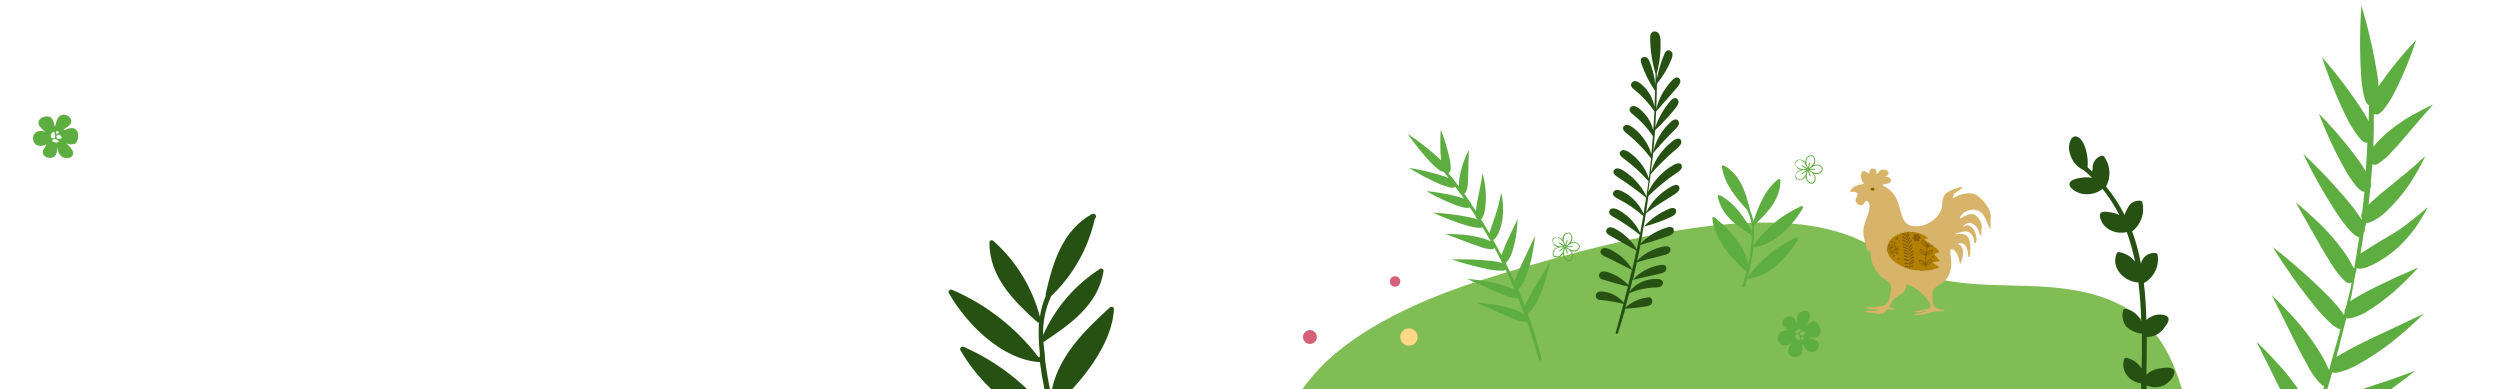 <svg width="1439" height="224" viewBox="0 0 1439 224" fill="none" xmlns="http://www.w3.org/2000/svg">
<g clip-path="url(#clip0_313_5250)">
<path fill-rule="evenodd" clip-rule="evenodd" d="M31.683 73.049C31.396 73.049 31.273 69.922 29.837 68.136C27.376 65.171 19.213 68.379 23.274 73.252C24.422 74.633 26.022 75.688 25.94 75.81C25.115 75.555 24.261 75.404 23.397 75.364C16.588 75.364 17.901 86.53 25.858 83.485C27.13 82.998 26.843 82.998 26.227 84.134C25.612 85.271 25.448 85.353 25.038 86.043C24.648 86.716 24.533 87.512 24.716 88.267C24.899 89.021 25.366 89.678 26.022 90.103C27.991 91.403 31.519 91.2 32.339 88.723C32.66 87.692 32.866 86.63 32.954 85.556C33.447 81.495 31.888 91.2 38.656 90.997C41.527 90.997 43.742 88.601 40.461 84.825C39.983 84.27 39.462 83.755 38.902 83.282C38.164 82.673 38.164 82.551 38.902 82.794C40.236 83.22 41.67 83.22 43.004 82.794C44.686 82.185 45.629 77.841 44.522 75.729C42.922 72.724 40.01 73.82 38.164 74.43C36.318 75.039 35.744 74.876 37.754 73.699C38.436 73.312 39.082 72.863 39.681 72.359C44.522 68.298 35.21 62.167 32.708 69.232C32.093 70.938 31.888 72.643 31.683 72.643V73.049ZM33.611 75.77C34.431 76.419 33.2 77.272 32.421 76.907C31.642 76.541 32.421 74.795 33.611 75.77ZM29.509 77.11C30.288 75.688 31.067 75.12 31.56 77.11C31.888 78.409 31.97 80.196 30.247 79.627C30.018 79.537 29.812 79.396 29.645 79.215C29.478 79.035 29.355 78.82 29.284 78.585C29.213 78.351 29.196 78.104 29.235 77.863C29.274 77.621 29.368 77.392 29.509 77.191V77.11ZM34.308 77.678C36.031 78.49 35.538 80.074 34.308 80.074C31.314 80.074 32.421 76.744 34.308 77.678ZM32.872 80.48C35.128 81.617 32.872 82.551 30.862 81.698C28.852 80.845 30.862 79.424 33.036 80.48H32.872Z" fill="#5EAD41"/>
<path fill-rule="evenodd" clip-rule="evenodd" d="M951.502 318.525C995.562 315.89 1008.99 331.572 1053.63 339.094C1086.81 344.184 1120.59 343.823 1153.65 338.024C1216.97 326.91 1273.09 294.79 1257.83 231.307C1245.82 181.421 1219.61 166.739 1170.09 164.685C1142.21 163.583 1110.3 165.749 1085.74 147.294C1049.57 119.978 984.972 119.229 851.113 161.766C826.268 169.717 788.544 184.51 763.252 208.224C743.106 227.962 730.107 253.846 726.306 281.792C717.028 345.807 794.339 390.358 843.32 371.812C878.361 358.656 916.139 320.702 951.502 318.525Z" fill="#81BD55"/>
<path fill-rule="evenodd" clip-rule="evenodd" d="M870.718 183.252C866.688 181.73 861.565 179.349 857.326 177.474L849.799 174.167C849.799 174.167 850.7 174.213 852.179 174.34C853.657 174.467 855.713 174.674 858.034 175.015C862.965 175.672 867.818 176.822 872.52 178.447C874.112 179.019 875.665 179.697 877.168 180.475C876.06 177.454 874.932 174.444 873.745 171.469C873.434 171.674 873.066 171.772 872.694 171.75C870.167 171.428 867.704 170.724 865.389 169.661C861.371 168.159 856.236 165.758 851.997 163.884L844.481 160.596L846.85 160.749C848.328 160.876 850.396 161.103 852.705 161.424C857.638 162.074 862.491 163.224 867.191 164.856C868.787 165.447 870.35 166.126 871.87 166.892C870.25 163.01 868.52 159.167 866.732 155.359C865.852 155.882 863.787 156.105 858.185 155.279C850.545 153.806 843.012 151.819 835.639 149.333C843.423 149.1 851.214 149.394 858.958 150.212C860.932 150.463 862.885 150.859 864.8 151.398L864.335 150.615C864.173 150.478 864.041 150.307 863.95 150.115C863.859 149.923 863.809 149.714 863.805 149.501C863.13 148.367 862.592 147.151 861.964 145.962C861.337 144.773 860.802 143.741 860.202 142.642C860.079 142.912 859.876 143.138 859.621 143.29C859.365 143.441 859.07 143.512 858.774 143.491C856.425 143.383 854.111 142.89 851.922 142.032C848.153 140.858 843.317 138.915 839.299 137.413L832.206 134.747C832.206 134.747 833.03 134.707 834.408 134.709C835.785 134.71 837.698 134.764 839.832 134.925C844.427 135.165 848.981 135.911 853.413 137.147C855.029 137.612 856.604 138.207 858.124 138.926C856.507 136.207 854.988 133.43 853.274 130.77C852.522 131.376 850.598 131.435 845.194 130.094C838.192 128.024 831.35 125.448 824.722 122.385C832.007 122.772 839.253 123.692 846.403 125.139C848.127 125.543 849.522 125.931 850.508 126.298L850.287 125.927C850.058 125.831 849.855 125.679 849.699 125.486C849.542 125.292 849.436 125.063 849.39 124.819C849.345 124.671 849.317 124.519 849.306 124.366C848.275 122.631 847.161 120.937 845.965 119.283C845.268 119.936 843.707 119.938 838.612 118.361C832.533 116.039 826.65 113.234 821.02 109.971C827.544 110.638 834.005 111.824 840.341 113.52C841.229 113.812 842.024 114.081 842.675 114.329C841.037 112.02 839.36 109.734 837.644 107.472C837.043 108.332 835.63 108.537 829.612 106.344C823.158 103.567 816.921 100.311 810.952 96.604C817.888 97.728 824.729 99.378 831.415 101.539C832.327 101.87 833.137 102.209 833.831 102.485L830.86 98.692C829.934 99.004 828.309 98.276 823.99 94.04C818.983 88.707 814.376 83.014 810.205 77.006C816.328 81.069 822.148 85.572 827.617 90.479C828.321 91.173 828.928 91.792 829.456 92.325C828.949 86.415 828.904 80.475 829.323 74.559C831.584 80.324 833.349 86.272 834.6 92.337C835.587 98.448 834.752 99.316 833.608 99.573C835.698 102.063 837.733 104.639 839.709 107.25C839.695 106.235 839.737 105.22 839.834 104.21C840.277 100.166 841.258 96.2 842.749 92.415C843.435 90.63 844.128 89.08 844.62 87.993C845.112 86.906 845.493 86.256 845.493 86.256C845.493 86.256 845.444 86.974 845.419 88.18C845.395 89.385 845.322 91.044 845.264 92.905C845.172 96.667 845.197 101.206 844.926 104.624C844.93 106.657 844.558 108.673 843.829 110.571C843.731 110.785 843.581 110.972 843.394 111.115C843.208 111.258 842.989 111.354 842.757 111.395C843.836 112.897 844.927 114.42 845.978 115.966C846.206 116.121 846.396 116.324 846.537 116.56C846.678 116.797 846.765 117.061 846.793 117.335C847.63 118.743 848.605 120.07 849.489 121.424C849.574 120.632 849.711 119.703 849.852 118.56C850.4 115.03 851.48 110.39 852.201 106.572C852.571 104.657 852.855 102.953 853.071 101.713L853.395 99.72C853.395 99.72 853.591 100.45 853.875 101.685C854.159 102.919 854.48 104.661 854.757 106.641C855.395 110.84 855.455 115.106 854.938 119.322C854.807 121.58 854.158 123.779 853.039 125.746C852.887 125.933 852.706 126.094 852.503 126.224C852.817 126.752 853.131 127.28 853.457 127.828C853.629 127.951 853.774 128.108 853.882 128.29C853.99 128.472 854.059 128.674 854.085 128.884C855.143 130.664 856.214 132.463 857.284 134.263L857.379 133.888C857.672 132.867 858.137 131.558 858.726 129.831C859.314 128.104 860.055 126.101 860.731 124.031C861.406 121.962 862.066 119.822 862.566 117.856C863.065 115.891 863.447 114.129 863.67 112.857L864.049 110.779L864.486 112.849C864.806 114.58 865.015 116.331 865.113 118.089C865.259 120.368 865.211 122.655 864.97 124.926C864.743 127.154 864.274 129.351 863.57 131.477C863.09 132.958 862.47 134.391 861.719 135.755C861.338 136.482 860.83 137.135 860.217 137.681C860.01 137.888 859.755 138.04 859.474 138.123C860.893 140.509 862.124 142.981 863.415 145.417C863.705 145.906 863.996 146.395 864.299 146.904C864.548 145.988 864.935 144.857 865.522 143.529C866.764 140.142 868.912 135.873 870.533 132.367L873.516 126.118L873.438 128.124C873.355 129.365 873.227 131.109 872.993 133.075C872.552 137.229 871.646 141.32 870.292 145.272C869.691 147.348 868.648 149.27 867.234 150.904C867.064 151.072 866.856 151.196 866.627 151.264C868.409 154.838 870.12 158.428 871.764 162.083C872.144 160.852 872.72 159.238 873.688 156.994C875.379 152.891 877.987 147.659 880.017 143.327L883.611 135.657C883.611 135.657 883.525 136.581 883.34 138.095C883.154 139.609 882.861 141.742 882.442 144.11C881.613 149.179 880.266 154.15 878.423 158.944C877.602 161.48 876.31 163.839 874.614 165.896C874.378 166.128 874.089 166.3 873.773 166.396C875.161 169.621 876.491 172.881 877.751 176.157C878.537 174.276 879.425 172.44 880.411 170.656C882.514 166.758 885.589 161.778 888.013 157.662L892.327 150.357C892.327 150.357 892.159 151.278 891.83 152.771C891.5 154.265 891.019 156.351 890.382 158.663C889.062 163.626 887.243 168.443 884.952 173.039C883.863 175.507 882.324 177.751 880.414 179.656C880.096 179.944 879.683 180.105 879.254 180.108C882.465 188.76 885.171 197.592 887.358 206.558C887.619 207.62 886.01 207.942 885.71 206.902C883.654 199.573 881.423 192.348 878.941 185.192C878.686 185.298 878.413 185.352 878.136 185.353C875.574 185.02 873.074 184.312 870.718 183.252Z" fill="#5EAD41"/>
<path fill-rule="evenodd" clip-rule="evenodd" d="M923.42 147.449C922.307 146.923 920.966 146.022 921.267 144.505C921.406 144.03 921.685 143.608 922.067 143.294C922.449 142.979 922.917 142.787 923.41 142.741C924.455 142.767 925.484 143.014 926.427 143.466C929.327 144.779 931.999 146.543 934.346 148.694C936.346 150.562 938.078 152.697 939.493 155.04C940.332 151.415 941.14 147.785 941.949 144.156C936.626 141.37 931.353 138.217 926.402 135.452C925.332 134.838 924.134 133.801 924.615 132.34C924.795 131.884 925.108 131.492 925.512 131.214C925.917 130.936 926.395 130.785 926.885 130.78C927.935 130.884 928.953 131.204 929.873 131.719C932.523 133.184 934.958 135.007 937.112 137.135C939.056 139.047 940.751 141.195 942.159 143.53C942.758 140.744 943.327 137.955 943.869 135.13C938.976 131.223 933.775 127.718 928.316 124.649C927.186 124.027 925.865 122.973 926.284 121.503C926.443 121.024 926.754 120.609 927.17 120.323C927.587 120.037 928.085 119.894 928.59 119.918C929.704 120.034 930.782 120.383 931.753 120.943C934.682 122.565 937.313 124.675 939.533 127.181C941.374 129.233 942.906 131.543 944.081 134.037C944.708 130.819 945.309 127.566 945.853 124.274C941.205 120.255 936.087 116.813 930.612 114.023C929.503 113.466 928.17 112.504 928.498 111.022C928.626 110.534 928.911 110.102 929.308 109.79C929.705 109.479 930.193 109.306 930.697 109.297C931.808 109.359 932.894 109.657 933.882 110.169C936.857 111.68 939.516 113.747 941.714 116.259C943.528 118.277 944.992 120.585 946.047 123.085C946.441 120.209 946.838 117.303 947.42 114.421L947.507 113.779C942.167 109.478 936.611 105.452 930.862 101.714C929.657 100.957 928.291 99.773 928.802 98.316C929.006 97.842 929.362 97.449 929.814 97.201C930.265 96.952 930.787 96.861 931.297 96.943C932.457 97.159 933.562 97.607 934.545 98.26C937.523 100.156 940.209 102.476 942.517 105.148C944.594 107.53 946.328 110.191 947.669 113.053C948.088 109.993 948.473 107.179 948.871 104.272C946.783 101.991 944.656 99.768 942.385 97.681C939.824 95.299 937.12 93.077 934.288 91.025C933.183 90.219 931.887 88.982 932.412 87.651C932.645 87.192 933.023 86.821 933.487 86.597C933.952 86.374 934.477 86.309 934.982 86.413C936.137 86.701 937.221 87.221 938.17 87.941C941.06 90.034 943.565 92.612 945.574 95.561C947.043 97.759 948.216 100.141 949.062 102.646C949.585 98.822 949.955 94.976 950.326 91.131C948.389 88.653 946.384 86.228 944.248 84.066C941.771 81.41 939.084 78.957 936.213 76.733C935.089 75.831 933.802 74.533 934.374 73.084C934.623 72.623 935.02 72.261 935.501 72.055C935.982 71.849 936.518 71.812 937.023 71.95C937.616 72.095 938.183 72.33 938.704 72.647C939.254 72.95 939.78 73.292 940.278 73.673C943.194 75.975 945.672 78.785 947.59 81.967C948.861 84.109 949.856 86.402 950.552 88.793C950.846 85.28 951.135 81.798 951.394 78.311C948.15 73.495 944.171 69.217 939.602 65.633C938.645 64.879 937.555 63.732 938.154 62.318C938.366 61.865 938.72 61.494 939.163 61.262C939.605 61.03 940.112 60.949 940.605 61.032C941.145 61.14 941.665 61.327 942.15 61.587C942.646 61.843 943.116 62.148 943.553 62.495C946.133 64.541 948.256 67.103 949.786 70.018C950.609 71.566 951.232 73.212 951.64 74.916C951.886 71.303 952.096 67.716 952.28 64.095C948.973 59.251 944.949 54.938 940.347 51.304C939.416 50.584 938.388 49.446 939.021 48.005C939.234 47.557 939.583 47.188 940.019 46.951C940.455 46.714 940.954 46.621 941.446 46.685C941.966 46.778 942.468 46.952 942.934 47.201C943.387 47.467 943.826 47.755 944.249 48.066C946.741 50.035 948.782 52.514 950.236 55.337C951.255 57.314 951.953 59.44 952.304 61.636C952.448 58.539 952.591 55.441 952.673 52.336C949.314 47.449 946.645 42.123 944.74 36.508C944.309 35.327 944.156 33.716 945.527 33.031C945.963 32.822 946.45 32.746 946.929 32.812C947.407 32.877 947.856 33.081 948.22 33.399C948.883 34.115 949.394 34.959 949.719 35.88C951.309 40.024 952.35 44.358 952.818 48.771C952.876 46.753 952.934 44.735 952.961 42.713C950.952 35.911 949.892 28.865 949.811 21.773C949.767 20.271 950.271 18.407 952.029 18.087C952.603 18.034 953.181 18.142 953.696 18.4C954.212 18.658 954.645 19.055 954.946 19.546C955.451 20.549 955.726 21.651 955.752 22.773C956.081 29.251 955.393 35.74 953.712 42.005C953.574 43.015 953.711 44.062 953.722 45.123C954.651 40.285 956.102 35.561 958.05 31.035C958.515 29.915 959.472 28.612 960.977 29.005C961.436 29.156 961.843 29.435 962.15 29.808C962.457 30.181 962.653 30.633 962.715 31.113C962.723 32.082 962.528 33.043 962.142 33.933C960.103 39.108 957.256 43.926 953.705 48.207C953.668 53.033 953.531 57.908 953.337 62.743C954.017 59.884 955.065 57.126 956.455 54.536C958.138 51.452 960.205 48.592 962.606 46.027C963.557 45.004 965.127 44.004 966.373 44.922C966.746 45.248 967.014 45.677 967.143 46.155C967.271 46.633 967.255 47.139 967.097 47.608C966.691 48.565 966.128 49.446 965.431 50.216L959.466 57.13C957.553 59.268 955.566 61.49 953.275 64.106C953.132 67.204 952.979 70.144 952.783 73.171C954.731 67.596 957.721 62.441 961.594 57.982C962.483 56.951 963.901 55.929 965.19 56.76C965.585 57.057 965.883 57.464 966.046 57.93C966.21 58.397 966.232 58.901 966.109 59.379C965.77 60.325 965.27 61.206 964.631 61.982C960.976 66.587 956.988 70.917 952.697 74.936C952.404 79.135 952.053 83.294 951.667 87.481C952.278 84.287 953.425 81.219 955.059 78.407C956.877 75.26 959.18 72.419 961.883 69.99C962.952 69.015 964.659 68.157 965.792 69.216C966.126 69.585 966.343 70.045 966.415 70.538C966.486 71.031 966.409 71.534 966.193 71.983C965.71 72.878 965.083 73.687 964.338 74.378C962.032 76.65 960.035 78.714 957.995 80.866C955.955 83.018 953.933 85.266 951.622 88.036C951.45 89.29 951.283 90.514 951.115 91.738C951.104 91.923 951.079 92.107 951.04 92.288C950.726 94.583 950.408 96.908 950.273 99.259C951.224 95.887 952.714 92.691 954.685 89.795C956.971 86.448 959.775 83.486 962.992 81.02C964.283 80.012 966.362 79.175 967.303 80.27C967.614 80.681 967.789 81.18 967.802 81.697C967.815 82.213 967.667 82.72 967.377 83.147C966.712 84.095 965.914 84.941 965.007 85.659C962.221 88.021 959.828 90.249 957.418 92.6C955.008 94.951 952.725 97.288 950.131 100.299C949.913 101.89 949.712 103.359 949.482 105.041C949.478 105.165 949.461 105.288 949.432 105.408C949.202 107.091 948.971 108.774 948.737 110.487C949.984 107.77 951.61 105.243 953.567 102.982C956.3 99.755 959.584 97.038 963.267 94.959C964.76 94.072 966.927 93.496 967.816 94.74C968.058 95.201 968.15 95.725 968.08 96.241C968.009 96.756 967.78 97.237 967.423 97.616C967.022 98.073 966.568 98.482 966.072 98.833C965.585 99.203 965.067 99.569 964.624 99.851C961.709 101.783 958.913 103.888 956.249 106.154C953.636 108.249 951.153 110.501 948.812 112.898L948.557 114.764C948.214 117.273 947.871 119.782 947.523 122.321C948.983 119.274 950.933 116.488 953.296 114.072C955.925 111.327 958.965 109.009 962.309 107.202C963.628 106.447 965.594 105.968 966.449 107.238C966.676 107.686 966.761 108.192 966.693 108.69C966.625 109.187 966.407 109.652 966.068 110.022C965.35 110.837 964.498 111.521 963.547 112.046C960.623 113.828 958.056 115.503 955.428 117.169C952.8 118.835 950.312 120.614 947.356 122.859L946.122 130.514C950.241 125.964 955.33 122.4 961.014 120.084C962.168 119.619 963.791 119.373 964.563 120.57C964.753 121.009 964.819 121.493 964.754 121.967C964.689 122.442 964.496 122.89 964.194 123.262C963.532 123.93 962.75 124.468 961.889 124.848C956.779 127.219 951.459 129.11 945.999 130.497C945.55 133.781 944.98 137.038 944.288 140.268C948.539 135.847 953.87 132.612 959.754 130.883C961.023 130.495 962.743 130.45 963.332 131.84C963.501 132.3 963.532 132.799 963.422 133.276C963.313 133.754 963.067 134.189 962.715 134.53C961.971 135.147 961.113 135.612 960.19 135.898C957.344 136.88 954.794 137.747 952.153 138.601L944.157 140.998C943.739 144.058 942.983 147.071 942.351 150.101C944.18 148.131 946.312 146.466 948.667 145.168C951.578 143.533 954.747 142.406 958.037 141.837C959.35 141.581 961.164 141.767 961.491 143.245C961.578 143.718 961.534 144.206 961.362 144.655C961.191 145.104 960.899 145.498 960.519 145.793C959.717 146.309 958.822 146.663 957.883 146.835C955.018 147.502 952.493 148.185 949.846 148.852C947.199 149.518 944.993 150.151 942.155 151.072C941.45 154.404 940.714 157.732 939.952 161.025C941.932 158.779 944.3 156.907 946.942 155.498C949.727 154.026 952.728 153.006 955.833 152.476C957.081 152.242 958.742 152.406 959.1 153.889C959.203 154.356 959.176 154.841 959.02 155.293C958.865 155.745 958.588 156.145 958.22 156.449C957.463 156.942 956.623 157.292 955.741 157.482L939.66 161.11C939.136 163.344 938.581 165.575 938.027 167.806C939.668 165.6 941.814 163.82 944.285 162.615C947.362 161.105 950.772 160.402 954.196 160.574C954.919 160.611 955.627 160.803 956.269 161.138C956.568 161.304 956.816 161.55 956.984 161.848C957.153 162.146 957.235 162.485 957.222 162.827C957.17 163.304 956.994 163.759 956.711 164.147C956.428 164.535 956.049 164.842 955.611 165.038C955.186 165.201 954.742 165.308 954.289 165.356L952.997 165.459C950.405 165.515 947.824 165.83 945.294 166.4C943.992 166.648 942.707 166.982 941.448 167.401C940.204 167.793 938.984 168.261 937.797 168.803C937.079 171.541 936.362 174.279 935.618 176.982C939.199 173.822 943.643 171.803 948.38 171.186C948.66 171.109 948.952 171.09 949.239 171.131C949.527 171.171 949.803 171.269 950.05 171.42C950.298 171.571 950.513 171.77 950.681 172.007C950.849 172.243 950.967 172.511 951.027 172.795C951.109 173.244 951.083 173.705 950.953 174.142C950.823 174.579 950.592 174.979 950.278 175.31C949.663 175.742 948.964 176.04 948.226 176.183C945.988 176.594 943.981 176.911 941.86 177.151C939.739 177.39 937.853 177.506 935.552 177.69C934.218 182.432 932.826 187.135 931.286 191.787C931.185 192.521 929.799 192.176 929.995 191.423C931.526 185.929 933.027 180.43 934.435 174.919C929.952 173.801 925.391 173.021 920.791 172.585C920.229 172.603 919.68 172.407 919.257 172.037C918.833 171.666 918.566 171.149 918.508 170.589C918.45 170.125 918.522 169.654 918.718 169.229C918.914 168.804 919.225 168.442 919.616 168.185C920.427 167.833 921.316 167.697 922.195 167.79C924.764 168.015 927.26 168.759 929.532 169.978C931.47 171.068 933.196 172.497 934.628 174.198C935.448 171.089 936.246 167.988 937.023 164.894C932.006 163.74 927.04 162.219 922.456 160.875C921.44 160.549 920.227 159.853 920.401 158.35C920.474 157.882 920.672 157.442 920.974 157.077C921.276 156.713 921.672 156.437 922.118 156.278C923.015 156.122 923.937 156.184 924.805 156.459C929.573 157.798 933.874 160.437 937.227 164.081C937.952 161.063 938.647 158.26 939.329 155.329C934.091 152.836 928.648 149.785 923.42 147.449Z" fill="#265113"/>
<path fill-rule="evenodd" clip-rule="evenodd" d="M992.153 95.21C1001.61 100.316 1004.74 110.461 1007.22 120.24C1007.2 120.375 1007.18 120.488 1007.32 120.645C1007.33 120.729 1007.32 120.814 1007.29 120.893C1008.23 123.013 1008.88 125.25 1009.23 127.544C1012.3 118.385 1015.75 109.395 1023.52 103.177C1023.63 103.081 1023.77 103.02 1023.91 103C1024.06 102.98 1024.21 103.002 1024.34 103.064C1024.48 103.126 1024.59 103.224 1024.67 103.348C1024.75 103.473 1024.79 103.617 1024.79 103.765C1024.93 114.671 1017.39 122.414 1009.93 129.432C1009.88 129.492 1009.81 129.54 1009.73 129.573C1009.66 129.606 1009.58 129.623 1009.49 129.624C1009.73 132.802 1009.7 135.994 1009.41 139.167C1009.34 139.663 1009.27 140.159 1009.2 140.655L1009.54 140.701C1016.58 131.171 1025.93 123.596 1036.71 118.695C1036.87 118.621 1037.04 118.599 1037.2 118.631C1037.36 118.662 1037.51 118.747 1037.63 118.871C1037.74 118.995 1037.81 119.152 1037.82 119.319C1037.84 119.486 1037.8 119.653 1037.71 119.796C1032.07 129.658 1021.24 141.315 1009.14 142.278L1009.28 142.296C1008.64 147.828 1007.6 153.305 1006.16 158.683L1006.3 158.701L1006.63 158.748C1013.67 149.223 1023.01 141.648 1033.79 136.738C1033.94 136.672 1034.11 136.655 1034.27 136.689C1034.43 136.723 1034.58 136.807 1034.69 136.928C1034.8 137.049 1034.87 137.203 1034.89 137.366C1034.91 137.53 1034.88 137.696 1034.81 137.842C1029.14 147.701 1018.33 159.361 1006.24 160.324C1006.08 160.365 1005.91 160.341 1005.76 160.259C1005.33 161.731 1004.87 163.276 1004.37 164.892C1004.3 165.078 1004.16 165.23 1003.99 165.318C1003.81 165.405 1003.61 165.422 1003.42 165.364C1003.23 165.305 1003.07 165.177 1002.97 165.005C1002.87 164.832 1002.85 164.629 1002.89 164.437C1003.76 161.777 1004.52 159.079 1005.19 156.346C996.981 149.227 986.343 136.999 985.654 125.581C985.595 124.838 986.534 124.691 986.984 125.097C995.54 132.561 1004.31 140.835 1006.23 152.307C1007 148.668 1007.58 144.989 1007.94 141.287C1008.21 139.371 1008.29 137.429 1008.37 135.488C999.716 130.078 990.755 123.891 988.819 113.198C988.79 113.05 988.805 112.897 988.862 112.758C988.919 112.619 989.015 112.499 989.139 112.414C989.263 112.328 989.409 112.281 989.559 112.277C989.709 112.274 989.857 112.314 989.985 112.393C998.557 116.896 1003.76 124.866 1008.47 133.113C1008.5 128.812 1007.5 124.566 1005.57 120.726C999.052 113.61 992.81 106.187 991.188 96.387C991.094 96.245 991.048 96.077 991.056 95.907C991.065 95.737 991.128 95.574 991.236 95.443C991.344 95.311 991.491 95.217 991.656 95.176C991.821 95.134 991.995 95.146 992.153 95.21Z" fill="#5EAD41"/>
<path fill-rule="evenodd" clip-rule="evenodd" d="M1037.29 198.045C1037.02 198.147 1037.94 201.051 1037.19 203.131C1035.93 206.656 1027.56 206.406 1029.57 200.572C1030.19 198.911 1031.27 197.428 1031.16 197.367C1030.5 197.863 1029.77 198.265 1029 198.564C1022.87 200.895 1020.35 190.1 1028.52 190.161C1029.85 190.182 1029.58 190.306 1028.61 189.439C1028.16 189.033 1027.52 188.577 1026.92 188.082C1026.34 187.59 1025.97 186.897 1025.88 186.142C1025.8 185.388 1026.01 184.63 1026.46 184.023C1027.84 182.19 1031.11 181.237 1032.66 183.217C1033.29 184.078 1033.83 184.999 1034.28 185.966C1036.08 189.633 1031.45 181.123 1037.68 179.103C1040.3 178.245 1043.06 179.702 1041.32 184.196C1041.05 184.854 1040.74 185.495 1040.39 186.113C1039.94 186.901 1039.97 187.02 1040.73 186.481C1041.73 185.667 1042.94 185.162 1044.22 185.028C1045.98 185.063 1048.3 188.734 1047.99 191.034C1047.54 194.326 1044.52 194.257 1042.63 194.297C1040.74 194.337 1040.28 194.665 1042.52 195.108C1043.27 195.237 1044.01 195.438 1044.73 195.71C1050.51 197.925 1044.01 206.499 1039.43 200.842C1038.34 199.475 1037.53 197.964 1037.52 198.054L1037.29 198.045ZM1038.13 194.922C1038.69 194.034 1037.27 193.678 1036.71 194.245C1036.15 194.811 1037.36 196.217 1038.13 194.922ZM1034.1 194.991C1035.25 196.02 1036.22 196.291 1035.98 194.375C1035.88 193.098 1035.37 191.421 1033.94 192.488C1033.76 192.65 1033.62 192.849 1033.53 193.071C1033.44 193.292 1033.4 193.532 1033.42 193.771C1033.43 194.01 1033.5 194.244 1033.61 194.454C1033.73 194.665 1033.89 194.847 1034.08 194.988L1034.1 194.991ZM1038.27 192.897C1039.57 191.627 1038.63 190.304 1037.35 190.727C1034.6 191.66 1036.71 194.428 1038.27 192.897ZM1036.05 190.802C1037.74 189.035 1035.3 188.953 1033.82 190.336C1032.35 191.719 1034.49 192.472 1036.1 190.808L1036.05 190.802Z" fill="#5EAD41"/>
<path fill-rule="evenodd" clip-rule="evenodd" d="M1034.67 98.57C1034.11 99.094 1033.71 99.772 1033.53 100.519C1033.35 101.267 1033.39 102.05 1033.66 102.773C1033.66 102.773 1033.66 102.773 1033.77 102.927C1034.4 103.363 1035.15 103.606 1035.91 103.625C1036.68 103.644 1037.43 103.438 1038.08 103.033C1038.61 102.616 1039.07 102.112 1039.43 101.541C1039.41 102.212 1039.51 102.88 1039.74 103.513C1040.06 104.21 1040.58 104.797 1041.24 105.201C1041.89 105.605 1042.65 105.808 1043.42 105.785L1043.58 105.807C1044.19 105.343 1044.65 104.709 1044.91 103.984C1045.16 103.259 1045.2 102.475 1045.01 101.731C1044.78 101.096 1044.44 100.506 1044.01 99.986C1044.65 100.2 1045.33 100.294 1046.01 100.26C1046.77 100.17 1047.49 99.856 1048.07 99.359C1048.65 98.862 1049.06 98.203 1049.27 97.467C1049.3 97.412 1049.31 97.347 1049.29 97.287C1049.04 96.558 1048.59 95.92 1047.98 95.452C1047.37 94.984 1046.63 94.708 1045.86 94.658C1045.19 94.678 1044.54 94.822 1043.92 95.081C1044.32 94.544 1044.62 93.94 1044.81 93.296C1044.96 92.544 1044.88 91.765 1044.59 91.055C1044.3 90.346 1043.81 89.738 1043.17 89.306C1043.12 89.277 1043.05 89.269 1042.99 89.281C1042.53 89.311 1042.06 89.403 1041.62 89.553C1040.79 89.84 1040.1 90.414 1039.66 91.171C1039.22 91.929 1039.06 92.819 1039.22 93.68C1038.79 92.943 1038.13 92.375 1037.33 92.073C1036.54 91.772 1035.66 91.755 1034.85 92.026C1034.41 92.178 1034 92.392 1033.62 92.661C1033.6 92.685 1033.59 92.711 1033.59 92.738C1033.59 92.765 1033.59 92.792 1033.6 92.819C1033.37 93.553 1033.36 94.338 1033.58 95.075C1033.8 95.812 1034.23 96.468 1034.82 96.96C1035.37 97.333 1035.99 97.604 1036.64 97.76C1036 97.967 1035.4 98.273 1034.86 98.665L1034.67 98.57ZM1043.32 105.197C1042.68 105.215 1042.06 105.049 1041.51 104.718C1040.97 104.387 1040.54 103.906 1040.27 103.332C1039.82 101.697 1039.92 99.957 1040.57 98.39C1041.01 99.348 1041.37 100.342 1041.64 101.361C1041.68 101.414 1041.75 101.449 1041.82 101.459C1041.89 101.468 1041.96 101.452 1042.02 101.414C1042.06 101.402 1042.09 101.382 1042.12 101.357C1042.15 101.332 1042.17 101.301 1042.18 101.266C1042.2 101.231 1042.21 101.194 1042.21 101.156C1042.21 101.118 1042.2 101.08 1042.19 101.046L1041.21 98.293C1041.7 98.656 1042.23 98.981 1042.77 99.266C1043.56 99.944 1044.15 100.817 1044.49 101.798C1044.64 102.414 1044.61 103.06 1044.4 103.659C1044.2 104.258 1043.82 104.784 1043.32 105.175L1043.32 105.197ZM1045.86 95.163C1046.5 95.216 1047.1 95.45 1047.61 95.837C1048.11 96.223 1048.49 96.747 1048.71 97.345C1048.54 97.941 1048.2 98.476 1047.74 98.888C1047.28 99.3 1046.71 99.573 1046.09 99.674C1044.4 99.591 1042.79 98.949 1041.5 97.851C1042.54 97.725 1043.59 97.692 1044.63 97.752C1044.7 97.741 1044.77 97.707 1044.82 97.655C1044.87 97.604 1044.9 97.537 1044.9 97.467C1044.89 97.395 1044.86 97.327 1044.81 97.275C1044.76 97.223 1044.69 97.188 1044.62 97.176L1041.69 97.257C1042.2 96.912 1042.67 96.514 1043.1 96.071C1043.96 95.553 1044.94 95.247 1045.95 95.176L1045.86 95.163ZM1039.96 91.806C1040.47 90.107 1042.52 89.86 1042.9 89.774C1043.42 90.136 1043.83 90.641 1044.07 91.228C1044.31 91.816 1044.38 92.46 1044.26 93.084C1043.65 94.66 1042.55 95.998 1041.12 96.903C1041.12 96.903 1041.09 97.106 1041.97 93.873C1041.98 93.84 1041.99 93.804 1041.98 93.769C1041.98 93.734 1041.97 93.7 1041.95 93.67C1041.94 93.639 1041.91 93.613 1041.88 93.592C1041.85 93.571 1041.82 93.557 1041.79 93.549C1041.72 93.532 1041.65 93.538 1041.59 93.567C1041.52 93.596 1041.47 93.646 1041.44 93.709L1040.62 96.514C1040.43 95.939 1040.2 95.378 1039.93 94.835C1039.69 93.839 1039.7 92.798 1039.96 91.806ZM1040.52 97.303C1040.58 97.279 1040.66 97.283 1040.72 97.314C1040.79 97.344 1040.84 97.398 1040.86 97.465C1040.87 97.5 1040.88 97.537 1040.88 97.573C1040.87 97.61 1040.86 97.646 1040.85 97.679C1040.83 97.712 1040.81 97.741 1040.78 97.765C1040.75 97.79 1040.72 97.808 1040.69 97.82C1040.65 97.832 1040.61 97.837 1040.58 97.834C1040.54 97.832 1040.51 97.822 1040.47 97.806C1040.44 97.79 1040.41 97.767 1040.39 97.74C1040.36 97.712 1040.34 97.68 1040.33 97.645C1040.32 97.611 1040.32 97.574 1040.32 97.538C1040.32 97.502 1040.33 97.467 1040.35 97.435C1040.37 97.404 1040.39 97.376 1040.42 97.353C1040.45 97.33 1040.48 97.313 1040.52 97.303ZM1034.94 96.403C1034.65 96.261 1034.38 96.058 1034.17 95.806C1033.96 95.554 1033.81 95.26 1033.72 94.943C1033.64 94.626 1033.62 94.295 1033.68 93.971C1033.73 93.647 1033.86 93.339 1034.04 93.068C1034.22 92.797 1034.47 92.569 1034.75 92.399C1035.03 92.23 1035.34 92.123 1035.67 92.087C1035.99 92.05 1036.32 92.084 1036.64 92.187C1036.95 92.29 1037.23 92.46 1037.47 92.683C1038.8 93.743 1039.74 95.212 1040.14 96.861C1040.14 96.861 1040.32 97.024 1037.53 95.103C1037.49 95.075 1037.44 95.057 1037.39 95.05C1037.34 95.043 1037.29 95.047 1037.24 95.063C1037.19 95.084 1037.15 95.116 1037.13 95.156C1037.1 95.196 1037.08 95.243 1037.07 95.293C1037.07 95.346 1037.09 95.399 1037.11 95.447C1037.14 95.494 1037.17 95.534 1037.22 95.565L1039.61 97.225C1039 97.217 1038.38 97.256 1037.78 97.342C1036.77 97.266 1035.8 96.944 1034.94 96.403ZM1039.78 97.8C1039.78 97.8 1039.98 97.689 1037.22 99.746C1037.19 99.768 1037.17 99.795 1037.15 99.826C1037.13 99.857 1037.12 99.891 1037.11 99.927C1037.11 99.962 1037.11 99.998 1037.12 100.033C1037.13 100.068 1037.14 100.101 1037.17 100.129C1037.19 100.161 1037.21 100.187 1037.24 100.208C1037.27 100.228 1037.31 100.241 1037.35 100.246C1037.38 100.251 1037.42 100.248 1037.45 100.237C1037.49 100.226 1037.52 100.207 1037.55 100.182L1039.88 98.411C1039.68 98.997 1039.54 99.6 1039.45 100.212C1039.05 101.14 1038.43 101.961 1037.65 102.608C1037.43 102.849 1037.15 103.038 1036.85 103.162C1036.54 103.285 1036.21 103.341 1035.88 103.325C1035.55 103.308 1035.23 103.22 1034.93 103.066C1034.64 102.912 1034.39 102.697 1034.19 102.434C1033.98 102.172 1033.84 101.869 1033.77 101.546C1033.7 101.224 1033.7 100.889 1033.77 100.566C1033.84 100.244 1033.98 99.94 1034.18 99.677C1034.38 99.413 1034.63 99.197 1034.93 99.042C1036.35 98.079 1038.07 97.64 1039.78 97.8Z" fill="#5EAD41"/>
<path fill-rule="evenodd" clip-rule="evenodd" d="M894.91 143.162C894.348 143.686 893.952 144.364 893.772 145.111C893.592 145.859 893.636 146.642 893.899 147.365L894.016 147.519C894.644 147.955 895.387 148.198 896.152 148.217C896.916 148.236 897.67 148.03 898.319 147.625C898.851 147.208 899.309 146.704 899.672 146.134C899.652 146.804 899.755 147.472 899.976 148.105C900.298 148.804 900.82 149.392 901.477 149.793C902.134 150.194 902.896 150.389 903.665 150.355C903.689 150.369 903.715 150.378 903.742 150.382C903.769 150.385 903.797 150.384 903.823 150.376C904.435 149.912 904.897 149.278 905.152 148.554C905.406 147.829 905.441 147.045 905.254 146.3C905.021 145.666 904.682 145.076 904.252 144.555C904.893 144.758 905.564 144.85 906.236 144.827C908.543 144.752 909.474 142.146 909.512 142.036C909.543 141.981 909.551 141.917 909.537 141.856C909.289 141.128 908.83 140.49 908.22 140.022C907.609 139.554 906.874 139.278 906.106 139.228C905.442 139.251 904.787 139.386 904.168 139.628C904.57 139.101 904.869 138.503 905.052 137.866C905.196 137.1 905.105 136.308 904.794 135.594C904.482 134.88 903.963 134.276 903.304 133.86C903.28 133.846 903.254 133.837 903.227 133.833C903.2 133.829 903.172 133.831 903.146 133.838C902.679 133.868 902.219 133.96 901.776 134.11C900.949 134.397 900.251 134.972 899.81 135.729C899.37 136.486 899.215 137.376 899.374 138.238C898.953 137.497 898.287 136.925 897.492 136.619C896.696 136.313 895.819 136.293 895.01 136.561C894.572 136.729 894.156 136.95 893.771 137.218C893.757 137.242 893.748 137.268 893.745 137.295C893.741 137.322 893.743 137.35 893.75 137.376C893.522 138.11 893.517 138.895 893.735 139.632C893.953 140.369 894.384 141.025 894.975 141.517C895.534 141.881 896.149 142.151 896.795 142.318C896.158 142.524 895.559 142.83 895.017 143.223L894.91 143.162ZM903.571 149.699C902.936 149.717 902.31 149.551 901.768 149.22C901.226 148.889 900.792 148.407 900.519 147.834C900.069 146.198 900.178 144.459 900.827 142.892C901.267 143.85 901.623 144.844 901.891 145.863C901.938 145.916 902.003 145.951 902.073 145.961C902.143 145.97 902.215 145.954 902.274 145.915C902.343 145.886 902.399 145.832 902.429 145.764C902.46 145.696 902.464 145.618 902.439 145.548L901.461 142.795C901.955 143.162 902.479 143.487 903.028 143.768C903.808 144.451 904.4 145.323 904.748 146.3C904.898 146.916 904.866 147.562 904.658 148.161C904.45 148.76 904.074 149.286 903.574 149.676L903.571 149.699ZM906.115 139.665C906.749 139.718 907.354 139.952 907.859 140.338C908.364 140.725 908.748 141.248 908.964 141.847C908.793 142.442 908.456 142.978 907.993 143.39C907.53 143.802 906.96 144.075 906.348 144.176C904.65 144.09 903.027 143.448 901.729 142.349C902.778 142.24 903.834 142.208 904.888 142.254C904.952 142.244 905.011 142.215 905.056 142.169C905.102 142.124 905.131 142.064 905.14 142.001C905.148 141.937 905.136 141.872 905.105 141.816C905.073 141.76 905.024 141.716 904.966 141.69L902.037 141.772C902.545 141.426 903.015 141.029 903.44 140.585C904.309 140.068 905.287 139.761 906.296 139.69L906.115 139.665ZM900.212 136.308C900.721 134.609 902.776 134.362 903.155 134.276C903.676 134.638 904.082 135.143 904.323 135.73C904.565 136.317 904.632 136.962 904.517 137.586C903.933 139.188 902.851 140.561 901.431 141.505C901.431 141.505 901.403 141.708 902.282 138.475C902.293 138.441 902.297 138.406 902.293 138.371C902.29 138.336 902.279 138.302 902.262 138.271C902.244 138.241 902.22 138.214 902.192 138.193C902.163 138.172 902.131 138.158 902.096 138.151C902.03 138.133 901.959 138.139 901.896 138.168C901.833 138.197 901.782 138.248 901.753 138.31L900.933 141.115C900.741 140.541 900.511 139.98 900.244 139.436C899.999 138.44 900.007 137.399 900.268 136.407L900.212 136.308ZM900.747 141.802C900.782 141.787 900.819 141.779 900.857 141.779C900.895 141.78 900.933 141.788 900.967 141.803C901.002 141.819 901.033 141.841 901.058 141.87C901.084 141.898 901.103 141.931 901.115 141.967C901.127 142.002 901.132 142.039 901.129 142.075C901.127 142.112 901.117 142.148 901.101 142.181C901.085 142.214 901.062 142.243 901.034 142.267C901.007 142.292 900.975 142.31 900.94 142.322C900.905 142.334 900.868 142.339 900.832 142.336C900.795 142.334 900.759 142.324 900.726 142.308C900.693 142.292 900.664 142.269 900.64 142.242C900.615 142.214 900.597 142.182 900.585 142.147C900.547 142.091 900.532 142.024 900.541 141.957C900.55 141.891 900.583 141.83 900.634 141.786L900.747 141.802ZM895.196 140.904C894.9 140.763 894.638 140.56 894.428 140.308C894.217 140.056 894.064 139.761 893.978 139.445C893.893 139.128 893.876 138.797 893.931 138.473C893.985 138.149 894.109 137.841 894.293 137.57C894.478 137.299 894.719 137.07 895 136.901C895.281 136.732 895.595 136.625 895.922 136.588C896.248 136.552 896.578 136.586 896.889 136.689C897.201 136.792 897.487 136.961 897.727 137.185C899.046 138.251 899.982 139.718 900.394 141.363C900.394 141.363 900.578 141.526 897.786 139.605C897.746 139.571 897.697 139.549 897.645 139.542C897.593 139.535 897.54 139.543 897.493 139.565C897.448 139.586 897.408 139.618 897.379 139.658C897.349 139.698 897.33 139.745 897.324 139.794C897.32 139.849 897.332 139.903 897.358 139.951C897.384 140 897.423 140.04 897.47 140.067L899.861 141.727C899.249 141.719 898.637 141.758 898.031 141.844C897.023 141.768 896.05 141.446 895.196 140.904ZM900.039 142.279C900.039 142.279 900.219 142.304 897.475 144.225C897.447 144.247 897.423 144.274 897.404 144.305C897.386 144.336 897.374 144.37 897.37 144.406C897.365 144.442 897.367 144.478 897.376 144.513C897.385 144.547 897.401 144.58 897.423 144.608C897.442 144.64 897.468 144.667 897.499 144.687C897.53 144.707 897.565 144.72 897.602 144.725C897.639 144.73 897.676 144.727 897.711 144.716C897.747 144.705 897.779 144.686 897.806 144.661L900.139 142.89C899.942 143.468 899.799 144.064 899.712 144.669C899.312 145.607 898.694 146.435 897.911 147.087C897.369 147.413 896.746 147.58 896.113 147.566C895.481 147.553 894.865 147.361 894.338 147.012C894.121 146.411 894.085 145.76 894.235 145.139C894.386 144.518 894.715 143.956 895.183 143.521C896.618 142.587 898.327 142.165 900.032 142.324L900.039 142.279Z" fill="#5EAD41"/>
<path fill-rule="evenodd" clip-rule="evenodd" d="M628.355 123.286C611.384 132.838 605.998 151.232 601.933 169.016C601.887 169.285 601.887 169.56 601.933 169.829C601.933 169.829 601.933 169.829 601.933 170.337C600.276 174.163 599.147 178.197 598.579 182.328C594.144 165.434 584.809 150.23 571.75 138.631C571.554 138.438 571.302 138.311 571.03 138.268C570.758 138.225 570.479 138.268 570.233 138.391C569.987 138.514 569.785 138.711 569.656 138.955C569.527 139.198 569.478 139.476 569.515 139.749C569.515 159.463 583.437 173.182 597.258 185.58C597.489 185.658 597.738 185.658 597.969 185.58C597.683 191.343 597.853 197.12 598.477 202.856V205.6H597.766C584.786 188.589 567.634 175.218 547.97 166.78C547.704 166.669 547.41 166.642 547.128 166.701C546.846 166.761 546.588 166.905 546.39 167.115C546.191 167.324 546.061 167.589 546.017 167.874C545.973 168.159 546.016 168.451 546.141 168.711C556.303 186.393 576.628 207.124 598.579 208.445C599.836 218.447 601.875 228.334 604.676 238.017H603.863C590.911 221.287 573.963 208.079 554.576 199.604C554.303 199.505 554.006 199.491 553.725 199.566C553.445 199.64 553.193 199.798 553.005 200.02C552.817 200.241 552.701 200.514 552.673 200.803C552.645 201.093 552.706 201.383 552.848 201.636C563.011 219.319 583.335 239.948 605.185 241.269C605.478 241.388 605.806 241.388 606.099 241.269C606.912 244.013 607.827 246.858 608.741 249.602C609.656 252.346 611.993 250.415 611.384 248.688C609.758 243.911 608.233 239.033 606.912 234.156C621.546 221.046 640.346 198.588 641.159 177.857C641.159 176.536 639.533 176.333 638.72 177.044C623.579 190.865 608.233 206.108 604.981 226.839C603.559 220.335 602.339 213.73 601.526 207.022C601.526 203.567 600.815 200.011 600.612 196.86C616.058 186.698 632.115 175.418 635.164 156.211C635.233 155.95 635.221 155.673 635.128 155.419C635.035 155.165 634.866 154.945 634.644 154.79C634.423 154.635 634.159 154.551 633.888 154.551C633.617 154.551 633.353 154.634 633.131 154.789C618.722 164.007 607.342 177.259 600.408 192.897C600.178 185.147 601.78 177.453 605.083 170.439C617.659 158.403 626.392 142.916 630.184 125.928C630.534 125.685 630.774 125.314 630.85 124.894C630.927 124.475 630.833 124.043 630.591 123.692C630.348 123.342 629.976 123.102 629.557 123.026C629.138 122.95 628.705 123.043 628.355 123.286Z" fill="#265113"/>
<path fill-rule="evenodd" clip-rule="evenodd" d="M1237.89 272.212C1236.77 265.144 1236.08 258.017 1235.8 250.868C1236.03 251.054 1236.31 251.156 1236.6 251.154C1238.52 251.312 1240.44 251.023 1242.23 250.31C1244.01 249.596 1245.61 248.478 1246.89 247.043C1248.39 245.266 1251.01 240.971 1249.5 238.534C1247.98 236.097 1242.67 238.48 1240.64 239.402C1238.69 240.271 1236.95 241.55 1235.53 243.151C1235.42 236.218 1235.5 229.171 1235.57 222.053L1236 221.969C1237.55 222.596 1239.21 222.9 1240.88 222.861C1242.56 222.822 1244.2 222.442 1245.72 221.743C1247.93 220.566 1252.14 216.772 1251.53 213.71C1250.93 210.648 1245.21 211.706 1242.99 212.072C1240.18 212.459 1237.56 213.702 1235.48 215.633C1235.57 208.216 1235.74 201.226 1235.65 194.065L1236.08 193.98C1238.01 193.928 1239.91 193.409 1241.61 192.468C1243.3 191.527 1244.74 190.191 1245.81 188.573C1247.21 186.668 1249.86 183.626 1246.98 181.756C1245.51 181.189 1243.94 180.955 1242.38 181.073C1240.81 181.191 1239.3 181.658 1237.93 182.438C1237.04 182.912 1236.21 183.499 1235.47 184.185C1235.27 176.824 1234.85 169.876 1234 162.942C1236.86 161.376 1239.16 158.957 1240.58 156.023C1242 153.089 1242.47 149.784 1241.93 146.569C1241.84 146.351 1241.71 146.155 1241.54 145.997C1241.37 145.838 1241.16 145.722 1240.93 145.656C1238.99 145.4 1237.01 145.892 1235.41 147.033C1233.81 148.175 1232.7 149.88 1232.31 151.806C1231.17 145.469 1229.49 139.242 1227.29 133.19C1229.77 131.265 1231.64 128.665 1232.68 125.702C1233.72 122.74 1233.89 119.541 1233.16 116.487C1233.08 116.234 1232.92 116.009 1232.72 115.84C1232.52 115.67 1232.27 115.563 1232 115.531C1230.5 115.382 1228.99 115.705 1227.68 116.456C1226.37 117.206 1225.32 118.347 1224.69 119.718C1223.94 120.97 1223.33 122.307 1222.89 123.702C1219.97 117.878 1216.4 112.404 1212.25 107.383C1213.7 104.718 1214.36 101.704 1214.18 98.68C1214 95.656 1212.98 92.743 1211.23 90.269C1211.05 90.008 1210.79 89.809 1210.49 89.697C1210.19 89.584 1209.86 89.564 1209.55 89.64C1208.07 90.112 1206.78 91.046 1205.87 92.305C1204.96 93.564 1204.48 95.082 1204.5 96.635C1204.63 97.276 1204.34 98.073 1204.32 98.742L1201.61 96.246C1202 91.74 1201.28 87.209 1199.51 83.045C1198.42 80.523 1195.25 76.489 1192.4 79.645C1191.61 80.961 1191.11 82.435 1190.96 83.963C1190.8 85.49 1190.98 87.034 1191.49 88.484C1192.03 90.561 1193.02 92.492 1194.39 94.138C1195.77 95.785 1197.49 97.106 1199.44 98.007C1201.08 99.367 1202.65 100.809 1204.15 102.329C1202.06 101.984 1199.94 101.98 1197.85 102.318C1195.93 102.699 1191.3 103.247 1191.18 106.008C1191.06 108.77 1196.75 111.712 1199.72 111.717C1203.47 112.133 1207.25 111.067 1210.23 108.746C1213.96 113.405 1217.19 118.445 1219.87 123.782C1218.07 122.886 1216.13 122.319 1214.14 122.106C1212 121.789 1208.64 121.271 1208.64 124.232C1208.87 125.893 1209.49 127.475 1210.44 128.854C1211.4 130.233 1212.66 131.369 1214.13 132.171C1217.19 133.888 1220.77 134.392 1224.18 133.584C1226.17 139.145 1227.77 144.837 1228.96 150.619C1226.65 147.612 1223.26 145.629 1219.51 145.093C1219.27 145.096 1219.04 145.168 1218.84 145.299C1218.64 145.43 1218.49 145.614 1218.39 145.831C1217.67 147.48 1217.38 149.287 1217.55 151.08C1217.73 152.872 1218.36 154.59 1219.39 156.069C1220.6 157.853 1222.18 159.354 1224.02 160.471C1225.86 161.587 1227.93 162.291 1230.07 162.536C1230.34 162.552 1230.61 162.498 1230.85 162.381C1231.78 169.937 1232.32 177.536 1232.48 185.148C1231.74 183.274 1230.54 181.618 1228.99 180.333C1227.45 179.048 1225.6 178.177 1223.62 177.801C1223.45 177.763 1223.27 177.76 1223.09 177.793C1222.92 177.826 1222.76 177.893 1222.61 177.991C1222.46 178.09 1222.34 178.216 1222.24 178.364C1222.15 178.512 1222.08 178.678 1222.05 178.851C1221.64 180.409 1221.6 182.037 1221.91 183.616C1222.22 185.194 1222.89 186.681 1223.86 187.966C1226.35 190.272 1229.52 191.719 1232.89 192.096C1232.95 198.744 1232.88 205.492 1232.73 212.183C1231.77 210.626 1230.52 209.275 1229.04 208.209C1227.55 207.143 1225.87 206.384 1224.09 205.975C1223.8 205.921 1223.5 205.964 1223.23 206.097C1222.96 206.23 1222.75 206.446 1222.61 206.713C1222.19 208.066 1222.05 209.49 1222.21 210.898C1222.36 212.306 1222.8 213.668 1223.49 214.9C1224.4 216.428 1225.64 217.734 1227.11 218.722C1228.59 219.71 1230.27 220.355 1232.03 220.609L1232.45 220.525C1232.33 228.468 1232.18 236.341 1232.37 244C1231.05 242.147 1229.3 240.646 1227.27 239.629C1225.23 238.613 1222.98 238.112 1220.7 238.172C1220.4 238.175 1220.11 238.283 1219.88 238.478C1219.65 238.672 1219.49 238.94 1219.44 239.237C1219.37 240.782 1219.64 242.322 1220.23 243.752C1220.82 245.181 1221.72 246.465 1222.85 247.514C1225.49 249.611 1228.85 250.592 1232.2 250.25L1232.56 250.179C1232.78 257.603 1233.46 265.006 1234.58 272.348C1234.92 274.057 1237.56 273.905 1237.3 272.253L1237.89 272.212Z" fill="#265113"/>
<path fill-rule="evenodd" clip-rule="evenodd" d="M1318.82 235.974C1314.7 228.791 1309.92 218.92 1305.94 210.849L1298.82 196.685L1302.11 199.878C1304.11 201.901 1307 204.737 1310 208.107C1316.58 215.114 1322.41 222.795 1327.39 231.024C1329.04 233.844 1330.54 236.75 1331.88 239.729C1333.96 233.878 1335.96 228.008 1337.81 222.097C1337.11 222.004 1336.45 221.69 1335.94 221.2C1332.54 217.657 1329.72 213.592 1327.6 209.16C1323.48 201.977 1318.72 192.028 1314.72 184.036L1307.6 169.871L1310.89 173.065C1312.91 175.009 1315.7 177.903 1318.8 181.214C1325.36 188.265 1331.18 195.971 1336.17 204.21C1337.84 207.043 1339.33 209.976 1340.64 212.994C1342.65 205.111 1345.14 197.348 1347.15 189.465C1345.16 189.376 1341.82 187.011 1334.51 178.845C1324.91 167.259 1316.11 155.024 1308.19 142.228C1320.11 151.447 1331.37 161.478 1341.9 172.251C1344.55 175.053 1346.98 178.06 1349.17 181.246L1349.61 179.511C1349.52 179.111 1349.53 178.696 1349.63 178.298C1349.73 177.901 1349.92 177.534 1350.19 177.225L1352.11 169.736C1352.71 167.371 1353.32 165.006 1353.51 162.619C1353.01 162.906 1352.43 163.03 1351.86 162.974C1351.29 162.918 1350.75 162.685 1350.31 162.308C1346.96 159.249 1344.1 155.687 1341.85 151.748C1337.68 145.393 1332.82 136.509 1328.69 129.325L1321.46 116.561L1324.72 119.241C1326.81 120.949 1329.53 123.409 1332.58 126.286C1339.16 132.272 1345.05 138.987 1350.12 146.303C1351.96 148.998 1353.59 151.829 1355.01 154.773C1356.04 148.74 1357.08 142.706 1357.96 136.633C1356.15 136.17 1353.18 134.32 1346.82 125.389C1338.93 113.641 1331.9 101.348 1325.75 88.601C1336.11 98.254 1345.77 108.636 1354.66 119.666C1356.64 122.438 1358.18 124.597 1359.32 126.398C1359.34 126.153 1359.4 125.914 1359.5 125.688C1359.26 125.265 1359.13 124.789 1359.12 124.303C1359.12 123.817 1359.23 123.337 1359.45 122.906L1359.67 122.039C1360.17 118.134 1360.66 113.894 1360.98 110.363C1359.1 110.472 1356.59 108.486 1351.13 99.954C1344.77 88.909 1339.3 77.374 1334.77 65.459C1343.7 74.476 1351.88 84.204 1359.23 94.548L1361.71 98.625C1362.11 93.128 1362.43 87.611 1362.67 82.074C1360.77 82.597 1358.33 80.967 1352.12 70.478C1345.98 58.37 1340.77 45.81 1336.54 32.907C1345.49 43.11 1353.66 53.983 1360.96 65.43C1361.9 67.014 1362.7 68.478 1363.36 69.823C1363.48 66.745 1363.61 63.588 1363.65 60.49C1361.84 60.028 1360.33 56.705 1359.17 45.155C1358.21 31.207 1358.22 17.208 1359.22 3.262C1363.34 16.807 1366.48 30.632 1368.62 44.63L1369.11 49.625C1375.62 40.167 1382.87 31.236 1390.78 22.914C1387.09 34.312 1382.41 45.368 1376.81 55.958C1370.64 66.307 1368.47 66.592 1366.38 65.556C1366.45 71.871 1366.33 78.224 1366.07 84.537C1367.06 83.279 1368.35 81.845 1369.95 80.156C1375.57 74.657 1381.91 69.948 1388.8 66.16C1392.05 64.301 1394.93 62.855 1397.05 61.8L1400.47 60.238L1397.99 63.048L1391.96 69.905C1387.22 75.328 1381.7 82.148 1377.12 86.94C1374.57 89.994 1371.52 92.594 1368.1 94.631C1367.69 94.816 1367.25 94.898 1366.8 94.872C1366.36 94.845 1365.92 94.711 1365.54 94.481C1365.28 98.11 1364.95 101.72 1364.63 105.25C1364.82 105.758 1364.9 106.302 1364.85 106.842C1364.8 107.382 1364.62 107.903 1364.34 108.367C1364.03 111.562 1363.74 114.679 1363.35 117.854C1364.48 116.715 1365.8 115.458 1367.43 114.026C1372.62 109.473 1379.85 103.846 1385.61 99.02C1388.58 96.588 1391.16 94.39 1392.98 92.505L1395.99 89.915L1394.26 93.419C1393.1 95.643 1391.51 98.595 1389.48 101.94C1385.25 109 1380.07 115.447 1374.1 121.104C1371.15 124.265 1367.51 126.699 1363.47 128.214C1363 128.336 1362.51 128.354 1362.03 128.266C1361.73 129.449 1361.44 130.552 1361.14 131.735C1361.22 132.136 1361.21 132.548 1361.11 132.943C1361.01 133.339 1360.82 133.707 1360.56 134.021C1360.04 138.005 1359.33 142.106 1358.68 145.97L1359.29 145.539C1361.02 144.383 1363.29 143.033 1366.3 141.114C1369.31 139.195 1372.93 137.18 1376.19 135.243C1379.45 133.305 1383.41 130.622 1386.36 128.268C1389.31 125.915 1392.23 123.719 1394.29 121.894L1397.32 119.225C1397.32 119.225 1396.93 120.723 1395.46 122.867C1393.79 125.857 1391.96 128.753 1389.98 131.542C1387.34 135.073 1384.44 138.403 1381.3 141.504C1378.12 144.531 1374.62 147.212 1370.87 149.503C1368.35 151.148 1365.67 152.517 1362.86 153.588C1361.39 154.23 1359.82 154.597 1358.22 154.67C1357.64 154.692 1357.07 154.546 1356.57 154.248C1355.24 159.451 1354.54 164.815 1353.48 170.256C1353.2 171.36 1352.92 172.463 1352.66 173.488C1354.18 172.45 1356.16 171.276 1358.63 169.808C1364.73 166.325 1373.09 162.499 1379.87 159.276L1391.97 153.969C1391.97 153.969 1391.02 155.069 1389.31 156.817C1387.6 158.565 1385.38 161.021 1382.65 163.513C1376.88 169.216 1370.5 174.26 1363.62 178.555C1360.1 180.985 1356.1 182.628 1351.9 183.371C1351.43 183.372 1350.97 183.254 1350.56 183.029C1348.64 190.518 1346.73 198.007 1344.82 205.496C1346.94 204.106 1349.88 202.423 1353.96 200.273C1361.53 196.245 1371.87 191.58 1380.17 187.655L1394.98 180.604L1391.61 183.942C1389.49 186.003 1386.44 188.751 1382.89 191.792C1375.39 198.329 1367.25 204.099 1358.6 209.018C1354.21 211.788 1349.34 213.705 1344.24 214.669C1343.61 214.652 1342.99 214.494 1342.43 214.207C1340.75 220.75 1338.51 227.231 1336.37 233.653C1339.85 231.814 1343.43 230.178 1347.1 228.753C1354.99 225.477 1365.66 221.82 1374.76 219.023L1390.12 213.456C1390.12 213.456 1388.83 214.554 1386.43 216.378C1384.04 218.201 1380.87 220.751 1376.99 223.455C1368.93 229.236 1360.3 234.179 1351.23 238.206C1346.58 240.654 1341.52 242.208 1336.3 242.79C1335.46 242.894 1334.62 242.679 1333.94 242.186C1328.08 259.077 1321.25 275.614 1313.48 291.714C1312.98 293.685 1309.77 292.11 1310.61 290.141C1316.56 276.712 1322.09 263.15 1327.21 249.454C1326.7 249.283 1326.23 249.02 1325.82 248.677C1322.88 244.809 1320.52 240.529 1318.82 235.974Z" fill="#5EAD41"/>
<path fill-rule="evenodd" clip-rule="evenodd" d="M1144.45 129.855C1144.2 129.245 1143.94 128.533 1143.64 127.821C1143.23 126.651 1142.67 125.329 1141.91 124.159C1140.53 122.074 1138.5 120.446 1135.24 120.701C1132.35 120.955 1130.06 122.176 1128.53 124.362C1128.33 124.617 1127.67 126.142 1128.94 125.38C1129.29 125.176 1129.7 124.922 1130.16 124.718C1132.8 123.345 1134.63 122.888 1136.16 123.447C1138.55 124.312 1140.58 127.821 1140.69 130.313C1140.69 131.533 1140.53 132.703 1140.43 133.669C1140.33 135.297 1140.84 136.365 1139.87 135.399C1139.16 134.687 1139.16 133.212 1138.8 132.449C1137.89 130.465 1135.5 127.922 1133.06 128.38C1131.12 128.736 1129.45 130.465 1130.06 130.415C1130.21 130.415 1130.57 130.313 1131.12 130.008C1132.45 129.397 1133.36 129.499 1134.99 130.923C1136.77 132.449 1138.45 136.975 1137.38 139.315C1137.28 139.569 1137.13 139.722 1137.02 139.823C1136.31 140.332 1136.26 139.62 1136.31 139.111C1136.36 138.247 1136.16 137.331 1135.75 136.416C1135.24 135.297 1134.38 134.28 1133.36 133.669C1131.48 132.551 1128.53 133.568 1126.55 134.229C1125.94 134.432 1125.53 134.636 1125.48 134.738C1125.48 134.839 1126.24 134.738 1127.26 134.687C1131.94 134.178 1133.41 136.467 1133.92 139.722C1134.07 140.586 1134.43 144.757 1133.92 146.791C1133.77 147.452 1133.62 148.012 1133.16 148.012C1132.75 148.012 1132.96 146.689 1132.8 145.774C1132.6 144.502 1132.35 143.282 1131.84 142.265C1131.43 141.502 1130.92 140.841 1130.16 140.383C1129.65 140.078 1129.19 139.976 1128.73 139.976C1125.33 139.976 1128.23 140.891 1128.94 141.807C1131.33 144.655 1128.79 151.673 1128.28 151.775C1127.97 151.826 1127.97 150.148 1127.36 148.215C1126.85 146.588 1125.99 144.807 1124.21 143.638C1121.51 141.909 1122.99 148.266 1123.09 149.436C1123.34 152.385 1123.09 155.233 1122.07 157.776C1121.26 159.709 1119.94 161.387 1117.9 162.811C1115.97 164.134 1112.21 165.863 1112.31 168.66C1112.46 171.559 1111.75 175.322 1114.14 177.153C1115.56 178.221 1117.14 178.12 1118.77 178.272C1119.58 178.323 1119.38 178.679 1118.72 178.832C1116.78 179.239 1114.14 179.137 1112.21 179.544C1110.88 179.798 1109.46 180.459 1108.29 180.815C1107.53 181.019 1104.93 181.222 1104.07 181.273C1100.41 181.527 1101.47 181.019 1103.71 180.561C1106.31 180.052 1108.7 179.289 1108.65 179.086C1108.54 178.628 1105.64 179.951 1103.66 179.798C1102.24 179.696 1101.02 179.544 1101.73 179.34C1103 178.984 1110.83 177.916 1111.04 177.001C1111.14 176.441 1111.14 175.526 1111.04 175.119C1110.78 174.102 1110.02 173.339 1109.2 172.169C1106.97 168.863 1101.42 164.49 1097.41 163.676C1096.9 167.592 1096.03 167.999 1092.83 170.237C1091 171.508 1089.93 172.017 1089.12 173.339C1088.66 174.051 1088.05 174.966 1087.9 176.39C1087.9 176.848 1087.74 176.95 1088.2 177.102C1089.37 177.509 1092.88 177.967 1089.22 178.221C1088.66 178.221 1088.05 178.018 1087.13 178.069C1083.37 178.374 1087.9 182.29 1076.5 179.951C1072.94 179.239 1071.98 179.34 1074.93 178.984C1076.15 178.832 1077.83 178.883 1079.1 178.832C1080.27 178.832 1081.39 178.73 1081.54 178.425C1081.64 178.221 1078.79 178.171 1076.55 177.916C1075.23 177.764 1073.96 177.306 1073.96 177.255C1073.81 176.746 1081.08 177.001 1084.08 175.933C1086.88 174.916 1087.64 172.576 1088.45 167.439C1088.76 165.558 1088.35 164.083 1088.1 163.676C1086.73 161.438 1082.91 159.912 1081.54 158.081C1079.86 155.945 1078.69 154.064 1077.93 152.131C1077.42 150.809 1077.06 149.436 1076.91 147.91C1076.86 147.401 1076.81 144.299 1076.35 144.197C1075.89 144.095 1075.94 145.062 1075.79 145.265C1075.44 145.774 1074.11 142.417 1073.25 138.552C1072.13 133.517 1072.23 131.533 1073.91 126.905C1074.72 124.617 1077.01 119.226 1075.79 116.886C1075.13 115.615 1074.27 115.157 1073.55 116.022C1073.35 116.276 1073.25 116.479 1073.15 116.683C1071.87 119.378 1067.6 117.853 1068.16 114.699C1068.42 113.224 1069.74 112.258 1069.08 111.241C1068.57 110.376 1066.74 110.02 1065.06 110.682C1064.96 110.682 1064.86 109.817 1065.92 108.647C1067.55 106.816 1070.04 106.308 1072.49 105.952C1072.74 105.952 1072.94 105.748 1072.79 105.545C1072.74 105.443 1072.64 105.392 1072.54 105.291C1071.42 103.867 1070.6 101.171 1071.67 99.188C1072.74 97.204 1075.54 100.154 1076.05 99.9C1076.05 99.9 1075.64 96.95 1077.93 97.001C1078.59 97.001 1079.05 97.153 1079.35 97.357C1080.42 98.069 1079.86 99.95 1080.27 100.052C1081.13 100.256 1081.54 96.746 1085.1 97.713C1086.22 98.018 1087.08 98.73 1087.08 99.391C1087.13 100.306 1086.67 100.713 1085.86 101.324C1083.42 103.053 1087.13 100.408 1088.25 103.256C1089.22 105.596 1085.91 105.697 1084.54 106.053C1083.11 106.409 1083.32 106.511 1084.08 106.969C1085 107.477 1086.78 108.342 1088.35 109.868C1091.25 112.665 1092.47 116.123 1093.39 119.429C1094.96 125.227 1095.73 130.465 1103.46 130.262C1110.02 130.059 1117.44 124.566 1117.8 118.514C1118 114.801 1118.56 112.818 1119.89 111.495C1121.16 110.173 1123.14 109.461 1126.29 108.393C1127.87 107.884 1131.68 106.359 1128.07 109.308C1126.75 110.376 1125.12 110.631 1124.36 112.462C1123.6 114.343 1124.26 114.14 1125.68 113.326C1126.4 112.919 1127.21 112.462 1127.87 112.258C1131.38 111.139 1134.18 110.936 1136.52 111.75C1139.72 112.868 1144.09 118.31 1145.26 121.311C1146.23 123.701 1145.72 126.193 1145.72 128.329C1145.72 130.313 1146.43 134.026 1144.6 129.753L1144.45 129.855Z" fill="#D7B46A"/>
<path fill-rule="evenodd" clip-rule="evenodd" d="M1101.78 133.567C1085.96 132.245 1079.05 147.045 1096.44 154.012C1102.08 156.301 1108.75 156.098 1114.9 154.47C1117.8 153.707 1114.7 153.199 1112.41 151.063C1115.51 149.842 1118.61 151.876 1114.44 147.706C1110.78 144.044 1121 147.604 1112.87 141.654C1112.26 141.247 1107.63 138.348 1107.88 137.484C1109.2 137.382 1110.98 137.636 1108.19 135.907C1106.25 134.737 1104.12 133.974 1101.73 133.567H1101.78Z" fill="#B28100"/>
<mask id="mask0_313_5250" style="mask-type:alpha" maskUnits="userSpaceOnUse" x="1086" y="133" width="31" height="23">
<path fill-rule="evenodd" clip-rule="evenodd" d="M1101.78 133.567C1085.96 132.245 1079.05 147.045 1096.44 154.012C1102.08 156.301 1108.75 156.098 1114.9 154.47C1117.8 153.707 1114.7 153.199 1112.41 151.063C1115.51 149.842 1118.61 151.876 1114.44 147.706C1110.78 144.044 1121 147.604 1112.87 141.654C1112.26 141.247 1107.63 138.348 1107.88 137.484C1109.2 137.382 1110.98 137.636 1108.19 135.907C1106.25 134.737 1104.12 133.974 1101.73 133.567H1101.78Z" fill="#B28100"/>
</mask>
<g mask="url(#mask0_313_5250)">
<path fill-rule="evenodd" clip-rule="evenodd" d="M1089.07 142.57C1089.07 142.57 1088.56 142.722 1088.46 143.18C1088.46 143.333 1088.46 143.536 1088.51 143.79C1088.61 144.095 1088.71 144.299 1088.91 144.401C1089.22 144.553 1089.58 144.401 1089.83 144.299C1089.98 144.248 1090.13 144.146 1090.24 143.994C1090.44 143.739 1090.44 143.333 1090.24 143.027C1089.98 142.722 1089.52 142.519 1089.07 142.621V142.57ZM1088.86 146.232C1088.86 146.232 1088.86 146.333 1088.91 146.384C1088.91 146.384 1088.97 146.384 1089.02 146.384C1089.02 146.384 1089.02 146.384 1089.07 146.384C1089.12 146.384 1089.17 146.231 1089.17 146.181C1089.17 146.181 1089.12 146.13 1089.07 146.079C1088.97 146.079 1088.91 146.079 1088.86 146.079C1088.86 146.079 1088.86 146.079 1088.86 146.181V146.232ZM1091.76 144.604C1091.76 144.604 1091.76 144.604 1091.86 144.604C1091.86 144.604 1091.97 144.604 1092.02 144.604C1092.02 144.604 1092.07 144.553 1092.07 144.502C1092.07 144.502 1092.07 144.502 1092.07 144.451C1092.07 144.401 1091.97 144.35 1091.92 144.35C1091.92 144.35 1091.86 144.35 1091.81 144.451C1091.81 144.451 1091.81 144.604 1091.81 144.655L1091.76 144.604ZM1091.81 143.18C1091.81 143.18 1091.81 143.18 1091.86 143.18C1091.86 143.18 1091.92 143.18 1091.97 143.129V143.078C1091.97 143.078 1091.92 143.078 1091.86 143.078C1091.86 143.078 1091.86 143.078 1091.86 143.129C1091.86 143.18 1091.86 143.231 1091.92 143.282L1091.81 143.18ZM1089.88 141.146C1089.88 141.146 1089.88 141.044 1089.88 140.993C1089.88 140.993 1089.83 140.993 1089.83 141.095V141.146C1089.83 141.146 1089.93 141.197 1089.98 141.197H1090.03L1089.88 141.146ZM1087.34 142.112C1087.34 142.112 1087.24 142.112 1087.19 142.112C1087.19 142.112 1087.19 142.112 1087.19 142.163C1087.19 142.163 1087.19 142.214 1087.24 142.265C1087.24 142.265 1087.24 142.265 1087.29 142.265C1087.29 142.265 1087.39 142.214 1087.39 142.163C1087.39 142.163 1087.39 142.112 1087.39 142.061L1087.34 142.112ZM1086.63 143.383C1086.63 143.383 1086.63 143.383 1086.52 143.383C1086.52 143.383 1086.42 143.383 1086.37 143.485V143.587C1086.37 143.587 1086.37 143.587 1086.37 143.638C1086.42 143.689 1086.52 143.739 1086.58 143.689C1086.58 143.689 1086.63 143.638 1086.63 143.587C1086.63 143.485 1086.63 143.434 1086.58 143.383H1086.63ZM1087.39 145.265C1087.39 145.265 1087.34 145.265 1087.29 145.316C1087.29 145.367 1087.29 145.418 1087.29 145.469C1087.29 145.469 1087.29 145.57 1087.34 145.57C1087.34 145.57 1087.34 145.57 1087.39 145.57C1087.49 145.57 1087.54 145.57 1087.59 145.469C1087.59 145.469 1087.59 145.367 1087.59 145.316C1087.59 145.265 1087.49 145.214 1087.39 145.214V145.265ZM1090.29 145.672C1090.29 145.672 1090.34 145.723 1090.39 145.723H1090.44C1090.44 145.672 1090.44 145.621 1090.44 145.57C1090.39 145.57 1090.34 145.621 1090.34 145.672C1090.34 145.672 1090.34 145.672 1090.34 145.723L1090.29 145.672ZM1093.14 143.587C1093.14 143.587 1093.39 143.689 1093.49 143.689C1093.7 143.689 1093.9 143.689 1094.05 143.536C1094.1 143.536 1094.15 143.536 1094.2 143.536C1094.2 143.587 1094.2 143.638 1094.2 143.689C1094 143.79 1093.8 143.892 1093.54 143.892C1093.54 143.892 1093.19 143.841 1093.03 143.739C1092.93 143.638 1092.83 143.536 1092.78 143.434C1092.32 143.739 1091.76 143.943 1091.25 143.943C1091.05 143.943 1090.8 143.943 1090.59 143.841C1090.59 143.841 1090.59 143.943 1090.54 143.994C1090.85 144.146 1091.2 144.299 1091.61 144.35C1091.66 144.248 1091.76 144.146 1091.86 144.146C1092.07 144.146 1092.22 144.248 1092.27 144.401C1092.27 144.451 1092.27 144.502 1092.27 144.553C1092.27 144.655 1092.22 144.757 1092.12 144.807C1092.07 144.858 1091.97 144.909 1091.86 144.909C1091.76 144.909 1091.66 144.858 1091.61 144.757C1091.61 144.757 1091.61 144.655 1091.56 144.604C1091.15 144.553 1090.75 144.401 1090.44 144.197C1090.44 144.197 1090.44 144.197 1090.39 144.248C1090.64 144.757 1091.1 145.163 1091.61 145.367C1091.81 145.113 1092.17 145.011 1092.53 145.062C1092.73 145.062 1092.98 145.163 1093.19 145.265C1093.24 145.265 1093.24 145.367 1093.19 145.418C1093.19 145.469 1093.08 145.469 1093.03 145.418C1092.88 145.316 1092.68 145.265 1092.47 145.214C1092.32 145.214 1092.12 145.214 1091.97 145.214C1092.32 145.214 1092.63 145.418 1092.88 145.672C1092.88 145.672 1092.88 145.774 1092.88 145.825C1092.88 145.825 1092.78 145.825 1092.73 145.825C1092.47 145.57 1092.12 145.418 1091.76 145.418C1092.02 145.774 1092.32 146.079 1092.73 146.282C1092.78 146.282 1092.83 146.384 1092.73 146.435C1092.73 146.435 1092.68 146.486 1092.63 146.486C1092.22 146.282 1091.86 145.977 1091.61 145.621C1091.61 145.774 1091.61 145.977 1091.61 146.079C1091.71 146.333 1091.86 146.537 1092.02 146.689C1092.02 146.689 1092.02 146.791 1092.02 146.842C1092.02 146.842 1092.02 146.842 1091.97 146.842C1091.97 146.842 1091.92 146.842 1091.86 146.842C1091.71 146.638 1091.51 146.435 1091.41 146.13C1091.3 145.876 1091.3 145.621 1091.41 145.418C1090.85 145.214 1090.39 144.757 1090.08 144.248C1090.08 144.248 1090.03 144.248 1089.98 144.299C1090.03 144.655 1090.19 144.96 1090.34 145.214C1090.34 145.214 1090.54 145.214 1090.59 145.265C1090.69 145.367 1090.69 145.57 1090.64 145.672C1090.64 145.723 1090.64 145.774 1090.54 145.774C1090.49 145.774 1090.44 145.825 1090.34 145.825C1090.34 145.825 1090.34 145.825 1090.29 145.825C1090.19 145.825 1090.14 145.774 1090.08 145.672C1090.03 145.57 1089.98 145.52 1090.03 145.418C1090.03 145.418 1090.03 145.316 1090.08 145.316C1089.88 145.011 1089.78 144.706 1089.68 144.401C1089.68 144.401 1089.63 144.401 1089.58 144.401C1089.58 145.214 1089.58 146.13 1089.98 146.893C1090.29 146.791 1090.59 146.893 1091 147.147C1091.05 147.147 1091.05 147.249 1091 147.3C1091 147.35 1090.9 147.35 1090.85 147.3C1090.59 147.147 1090.44 147.096 1090.24 147.045C1090.44 147.249 1090.59 147.503 1090.64 147.808C1090.64 147.859 1090.64 147.91 1090.54 147.961C1090.49 147.961 1090.44 147.961 1090.39 147.859C1090.39 147.554 1090.19 147.3 1089.93 147.147C1089.93 147.3 1089.93 147.452 1089.93 147.605C1089.93 147.808 1090.03 148.012 1090.08 148.215C1090.08 148.266 1090.08 148.317 1090.03 148.368C1090.03 148.368 1089.93 148.368 1089.93 148.266C1089.88 148.062 1089.78 147.859 1089.78 147.605C1089.78 147.503 1089.78 147.35 1089.78 147.198C1089.73 147.249 1089.68 147.35 1089.63 147.452C1089.58 147.656 1089.58 147.859 1089.63 148.062C1089.63 148.113 1089.63 148.164 1089.58 148.215C1089.58 148.215 1089.47 148.215 1089.47 148.164C1089.37 147.91 1089.42 147.656 1089.47 147.401C1089.52 147.198 1089.68 147.045 1089.83 146.944C1089.37 146.181 1089.32 145.265 1089.37 144.401H1089.27C1089.12 144.807 1089.07 145.214 1089.07 145.672C1089.17 145.672 1089.27 145.774 1089.32 145.926C1089.37 146.13 1089.27 146.282 1089.12 146.384C1089.07 146.384 1089.02 146.435 1088.97 146.435C1088.97 146.435 1088.97 146.435 1088.91 146.435C1088.81 146.435 1088.71 146.435 1088.66 146.333C1088.61 146.282 1088.56 146.181 1088.51 146.079C1088.51 145.977 1088.51 145.825 1088.61 145.774C1088.61 145.774 1088.71 145.723 1088.76 145.672C1088.76 145.265 1088.81 144.807 1088.97 144.401C1088.97 144.401 1088.97 144.401 1088.91 144.401C1088.1 145.977 1087.69 147.859 1087.85 149.639C1087.85 149.69 1087.85 149.741 1087.74 149.741C1087.74 149.741 1087.64 149.741 1087.64 149.639C1087.49 147.808 1087.85 145.926 1088.71 144.299C1088.61 144.299 1088.56 144.197 1088.51 144.146C1088.2 144.401 1087.9 144.655 1087.69 145.011C1087.8 145.113 1087.8 145.214 1087.74 145.367C1087.69 145.57 1087.49 145.621 1087.34 145.621C1087.29 145.621 1087.24 145.621 1087.19 145.621C1087.08 145.621 1087.03 145.469 1086.98 145.367C1086.98 145.265 1086.98 145.163 1086.98 145.062C1087.03 144.96 1087.13 144.858 1087.24 144.858C1087.29 144.858 1087.39 144.858 1087.44 144.858C1087.69 144.502 1088 144.197 1088.3 143.943C1088.3 143.841 1088.2 143.739 1088.15 143.638C1087.54 143.841 1086.98 144.045 1086.42 144.35C1086.42 144.35 1086.42 144.401 1086.47 144.451C1086.57 144.604 1086.57 144.807 1086.52 145.011C1086.52 145.113 1086.52 145.164 1086.47 145.214C1086.47 145.265 1086.37 145.316 1086.32 145.367C1086.22 145.469 1086.12 145.57 1086.02 145.621C1086.02 145.621 1086.02 145.621 1085.96 145.621C1085.96 145.621 1085.91 145.621 1085.86 145.621C1085.86 145.621 1085.86 145.519 1085.86 145.469C1085.96 145.418 1086.07 145.316 1086.12 145.214C1086.12 145.214 1086.17 145.163 1086.22 145.113C1086.22 145.113 1086.22 145.011 1086.22 144.96C1086.22 144.858 1086.22 144.757 1086.22 144.655C1086.02 144.96 1085.71 145.214 1085.35 145.316C1085.35 145.316 1085.25 145.316 1085.25 145.214C1085.25 145.164 1085.25 145.113 1085.35 145.062C1085.66 144.96 1085.96 144.757 1086.12 144.451V144.401C1085.81 144.401 1085.56 144.553 1085.3 144.706C1085.3 144.706 1085.3 144.706 1085.25 144.706C1085.25 144.706 1085.2 144.706 1085.15 144.706C1085.15 144.655 1085.15 144.604 1085.15 144.553C1085.35 144.401 1085.56 144.299 1085.81 144.248C1085.66 144.248 1085.56 144.248 1085.41 144.248C1085.25 144.248 1085.15 144.35 1085.1 144.451C1085.1 144.451 1085 144.451 1084.95 144.451C1084.95 144.451 1084.95 144.35 1084.95 144.299C1085.05 144.197 1085.2 144.095 1085.35 144.045C1085.51 144.045 1085.66 144.045 1085.81 144.045C1085.86 144.045 1085.96 144.045 1086.02 144.045C1086.07 144.045 1086.17 144.095 1086.22 144.146C1086.78 143.841 1087.39 143.587 1088.05 143.383C1088.05 143.383 1088.05 143.383 1088.05 143.333C1087.64 143.231 1087.19 143.282 1086.78 143.333C1086.78 143.434 1086.68 143.587 1086.58 143.638C1086.58 143.638 1086.47 143.638 1086.42 143.638C1086.32 143.638 1086.17 143.587 1086.12 143.485C1086.12 143.485 1086.02 143.383 1086.02 143.333C1086.02 143.231 1086.02 143.129 1086.02 143.027C1086.07 142.977 1086.17 142.875 1086.27 142.875C1086.37 142.875 1086.52 142.875 1086.58 142.875C1086.58 142.875 1086.68 142.977 1086.68 143.027C1087.13 142.926 1087.59 142.926 1088 143.027C1088 142.977 1088 142.926 1088 142.875C1087.49 142.875 1086.98 142.722 1086.47 142.519C1086.17 142.417 1085.76 142.214 1085.51 141.858C1085.41 141.959 1085.3 142.01 1085.2 142.01C1085.2 142.01 1085.1 142.01 1085.05 142.01C1084.95 142.01 1084.85 142.01 1084.74 142.01C1084.54 142.01 1084.39 141.909 1084.24 141.807C1084.18 141.807 1084.18 141.705 1084.24 141.654C1084.24 141.603 1084.34 141.603 1084.39 141.654C1084.54 141.756 1084.69 141.807 1084.85 141.858C1085 141.858 1085.1 141.909 1085.2 141.858C1085.3 141.858 1085.41 141.807 1085.46 141.705C1085.46 141.705 1085.46 141.705 1085.41 141.705C1085.1 141.705 1084.85 141.553 1084.74 141.451C1084.69 141.4 1084.59 141.298 1084.54 141.146C1084.54 141.095 1084.54 141.044 1084.64 140.993C1084.69 140.993 1084.74 140.993 1084.8 141.095C1084.8 141.095 1084.79 141.197 1084.9 141.247C1085.1 141.4 1085.3 141.451 1085.46 141.451C1085.46 141.451 1085.46 141.298 1085.3 141.197C1085.2 141.095 1085.05 140.993 1084.9 140.891C1084.85 140.891 1084.85 140.79 1084.9 140.739C1084.9 140.688 1085 140.688 1085.05 140.739C1085.2 140.841 1085.35 140.942 1085.51 141.095C1085.51 141.095 1085.61 141.197 1085.66 141.298C1085.66 141.298 1085.66 141.298 1085.66 141.247C1085.66 141.095 1085.56 140.891 1085.41 140.79C1085.41 140.79 1085.41 140.688 1085.41 140.637C1085.41 140.637 1085.51 140.637 1085.56 140.637C1085.71 140.79 1085.86 140.993 1085.86 141.197C1085.86 141.298 1085.86 141.4 1085.86 141.451C1085.86 141.553 1085.81 141.603 1085.76 141.705C1085.76 141.705 1085.76 141.705 1085.76 141.756C1085.96 142.061 1086.32 142.214 1086.63 142.315C1087.08 142.468 1087.59 142.621 1088.1 142.621C1088.1 142.57 1088.1 142.519 1088.15 142.468C1087.85 142.366 1087.54 142.265 1087.29 142.061L1087.19 142.112C1087.19 142.112 1087.19 142.112 1087.13 142.112C1087.08 142.112 1086.98 142.112 1086.93 142.01C1086.88 141.959 1086.83 141.858 1086.83 141.807C1086.83 141.705 1086.83 141.603 1086.88 141.553C1086.88 141.553 1086.93 141.502 1086.98 141.451C1087.08 141.451 1087.29 141.451 1087.39 141.553C1087.44 141.654 1087.49 141.756 1087.39 141.858C1087.64 142.061 1087.95 142.163 1088.25 142.265C1088.25 142.265 1088.3 142.214 1088.35 142.163C1088.15 141.959 1088 141.705 1087.95 141.451C1087.85 141.451 1087.8 141.451 1087.74 141.502C1087.74 141.502 1087.74 141.502 1087.69 141.502C1087.54 141.502 1087.39 141.451 1087.24 141.349C1087.13 141.247 1086.98 141.146 1086.88 140.993C1086.88 140.942 1086.88 140.891 1086.88 140.841C1086.88 140.841 1086.98 140.841 1087.03 140.841C1087.13 140.993 1087.24 141.095 1087.34 141.146C1087.44 141.247 1087.59 141.247 1087.69 141.247C1087.69 141.247 1087.74 141.247 1087.8 141.247C1087.8 141.247 1087.59 141.146 1087.49 141.044C1087.39 140.942 1087.29 140.841 1087.24 140.688C1087.24 140.637 1087.24 140.586 1087.29 140.535C1087.34 140.535 1087.39 140.535 1087.44 140.637C1087.44 140.739 1087.54 140.79 1087.59 140.891C1087.64 140.942 1087.74 140.993 1087.85 141.044C1087.85 140.891 1087.74 140.688 1087.64 140.586C1087.64 140.586 1087.64 140.485 1087.64 140.434C1087.64 140.434 1087.74 140.434 1087.8 140.434C1087.95 140.637 1088 140.891 1088.05 141.095C1088.1 140.993 1088.1 140.891 1088.1 140.841C1088.1 140.739 1088.1 140.637 1088.05 140.535C1088.05 140.485 1088.05 140.434 1088.15 140.383C1088.2 140.383 1088.25 140.383 1088.3 140.485C1088.3 140.586 1088.35 140.739 1088.35 140.841C1088.35 140.993 1088.36 141.146 1088.25 141.247C1088.25 141.247 1088.15 141.349 1088.1 141.4C1088.2 141.654 1088.3 141.858 1088.51 142.061C1088.51 142.061 1088.66 142.01 1088.76 141.959H1088.86C1088.66 141.247 1088.66 140.485 1088.86 139.823C1088.76 139.823 1088.61 139.722 1088.51 139.62C1088.25 139.416 1088.1 139.111 1088.1 138.755C1088.1 138.704 1088.1 138.654 1088.2 138.654C1088.25 138.654 1088.3 138.654 1088.3 138.755C1088.3 139.01 1088.46 139.264 1088.61 139.467C1088.61 139.467 1088.71 139.518 1088.76 139.569C1088.66 139.213 1088.66 138.908 1088.66 138.552C1088.66 138.501 1088.71 138.45 1088.76 138.45C1088.81 138.45 1088.86 138.501 1088.86 138.552C1088.86 138.908 1088.86 139.264 1089.02 139.62C1089.17 139.366 1089.22 139.06 1089.22 138.755C1089.22 138.704 1089.22 138.654 1089.32 138.654C1089.37 138.654 1089.42 138.654 1089.42 138.755C1089.42 139.111 1089.37 139.417 1089.22 139.722C1089.22 139.722 1089.27 139.722 1089.32 139.722C1089.37 139.722 1089.47 139.671 1089.58 139.569C1089.68 139.518 1089.73 139.417 1089.78 139.366C1089.78 139.315 1089.88 139.213 1089.88 139.111C1089.88 139.06 1089.88 139.01 1089.98 139.01C1090.03 139.01 1090.08 139.06 1090.08 139.111C1090.08 139.264 1090.08 139.366 1089.93 139.518C1089.88 139.62 1089.78 139.722 1089.68 139.773C1089.58 139.874 1089.47 139.925 1089.37 139.925C1089.27 139.925 1089.17 139.925 1089.07 139.925C1089.07 139.925 1089.02 139.925 1088.97 139.925C1088.76 140.586 1088.81 141.349 1088.97 142.01C1088.97 142.01 1088.97 142.01 1089.02 142.01C1089.02 141.705 1089.02 141.349 1089.12 141.044C1089.12 141.044 1089.02 140.993 1089.02 140.942C1088.97 140.841 1088.97 140.739 1089.02 140.637C1089.02 140.535 1089.12 140.485 1089.17 140.434C1089.27 140.434 1089.37 140.383 1089.42 140.434C1089.42 140.434 1089.52 140.434 1089.52 140.535C1089.63 140.637 1089.68 140.79 1089.52 140.942C1089.47 141.044 1089.37 141.095 1089.27 141.095C1089.17 141.4 1089.12 141.756 1089.17 142.061C1089.22 142.061 1089.27 142.061 1089.32 142.112C1089.47 141.451 1089.83 140.891 1090.29 140.383C1090.29 140.281 1090.24 140.23 1090.19 140.129C1090.19 139.976 1090.19 139.823 1090.24 139.62C1090.29 139.416 1090.44 139.162 1090.69 139.01C1090.69 139.01 1090.8 139.01 1090.85 139.01C1090.9 139.01 1090.85 139.111 1090.85 139.162C1090.64 139.315 1090.54 139.518 1090.49 139.671C1090.49 139.823 1090.44 139.976 1090.44 140.078C1090.44 140.078 1090.44 140.179 1090.44 140.23C1090.59 139.874 1090.85 139.62 1091.1 139.417C1091.1 139.417 1091.2 139.417 1091.25 139.417C1091.3 139.417 1091.25 139.518 1091.25 139.569C1091.05 139.722 1090.85 139.925 1090.69 140.23C1091 140.23 1091.25 140.078 1091.46 139.874C1091.46 139.874 1091.56 139.874 1091.61 139.874C1091.61 139.874 1091.61 139.976 1091.61 140.027C1091.36 140.281 1091 140.485 1090.64 140.485C1090.69 140.535 1090.8 140.586 1090.9 140.586C1091.15 140.586 1091.46 140.485 1091.61 140.281C1091.61 140.281 1091.71 140.23 1091.76 140.281C1091.76 140.281 1091.81 140.383 1091.76 140.434C1091.61 140.688 1091.3 140.841 1091 140.841C1091 140.841 1090.9 140.841 1090.85 140.841C1090.64 140.841 1090.49 140.688 1090.34 140.535C1089.88 140.993 1089.58 141.553 1089.42 142.214C1089.52 142.265 1089.63 142.366 1089.73 142.417C1089.93 142.315 1090.13 142.112 1090.29 141.909C1090.29 141.756 1090.29 141.603 1090.29 141.451C1090.34 141.298 1090.49 141.197 1090.54 141.095C1090.54 141.095 1090.64 141.095 1090.69 141.095C1090.69 141.095 1090.69 141.197 1090.69 141.247C1090.59 141.349 1090.49 141.451 1090.44 141.553C1090.44 141.654 1090.39 141.756 1090.44 141.858C1090.44 141.756 1090.49 141.705 1090.54 141.654C1090.59 141.553 1090.69 141.451 1090.8 141.349C1090.8 141.349 1090.9 141.349 1090.95 141.349C1090.95 141.349 1090.95 141.451 1090.95 141.502C1090.85 141.603 1090.8 141.654 1090.75 141.756C1090.75 141.756 1090.75 141.756 1090.75 141.807C1090.9 141.807 1091.1 141.705 1091.2 141.603C1091.2 141.603 1091.3 141.603 1091.36 141.603C1091.36 141.603 1091.36 141.705 1091.36 141.756C1091.2 141.909 1091 142.01 1090.8 142.01C1090.85 142.01 1090.9 142.01 1091 142.01C1091.2 142.01 1091.3 141.959 1091.41 141.858C1091.41 141.858 1091.51 141.858 1091.56 141.858C1091.61 141.858 1091.56 141.959 1091.56 142.01C1091.41 142.112 1091.25 142.214 1091 142.214C1091 142.214 1090.95 142.214 1090.9 142.214C1090.8 142.214 1090.69 142.214 1090.59 142.214C1090.49 142.214 1090.44 142.112 1090.34 142.061C1090.19 142.265 1089.98 142.468 1089.78 142.57C1089.83 142.671 1089.88 142.773 1089.88 142.875C1090.19 142.875 1090.49 142.824 1090.8 142.722C1090.8 142.722 1090.8 142.519 1090.9 142.468C1091.05 142.366 1091.2 142.417 1091.3 142.468C1091.3 142.468 1091.41 142.519 1091.41 142.57C1091.41 142.671 1091.41 142.773 1091.41 142.824C1091.41 142.875 1091.3 142.977 1091.25 142.977C1091.25 142.977 1091.15 142.977 1091.1 142.977C1091.1 142.977 1091 142.977 1090.95 142.977C1090.95 142.977 1090.9 142.926 1090.85 142.875C1090.54 142.977 1090.24 143.027 1089.88 143.027C1089.88 143.078 1089.88 143.18 1089.88 143.231C1090.59 143.434 1091.41 143.231 1091.97 142.824C1091.86 142.417 1091.97 141.959 1092.27 141.654C1092.27 141.654 1092.37 141.654 1092.42 141.654C1092.42 141.654 1092.42 141.756 1092.42 141.807C1092.22 142.01 1092.12 142.366 1092.17 142.671C1092.17 142.671 1092.17 142.671 1092.22 142.671C1092.32 142.57 1092.42 142.519 1092.47 142.417C1092.53 142.366 1092.68 142.214 1092.73 142.214H1092.78C1092.78 142.214 1092.78 142.265 1092.78 142.315C1092.78 142.417 1092.68 142.468 1092.58 142.519C1092.47 142.621 1092.37 142.722 1092.27 142.824C1092.27 142.824 1092.27 142.824 1092.22 142.875C1092.22 142.875 1092.27 142.875 1092.32 142.875C1092.63 142.875 1092.88 142.824 1093.14 142.621C1093.14 142.621 1093.24 142.621 1093.29 142.621C1093.29 142.621 1093.29 142.722 1093.29 142.773C1093.03 142.926 1092.73 143.027 1092.47 143.027C1092.47 143.027 1092.47 143.027 1092.42 143.027C1092.42 143.027 1092.37 143.027 1092.32 143.027C1092.32 143.027 1092.37 143.129 1092.42 143.129L1093.14 143.587Z" fill="#845B00"/>
<path fill-rule="evenodd" clip-rule="evenodd" d="M1096.24 149.638C1096.24 149.638 1095.83 149.536 1095.83 149.282C1095.83 149.13 1095.93 148.977 1096.08 148.926C1096.24 148.926 1096.44 148.926 1096.59 148.926C1097.1 149.028 1097.56 149.18 1097.97 149.384C1098.32 149.587 1098.63 149.791 1098.98 150.147C1098.98 149.587 1098.98 149.028 1098.93 148.468C1098.02 148.265 1097.15 148.011 1096.29 147.756C1096.08 147.756 1095.88 147.604 1095.93 147.35C1095.93 147.197 1096.08 147.044 1096.19 147.044C1096.34 147.044 1096.54 147.044 1096.64 147.044C1097.1 147.146 1097.51 147.35 1097.92 147.553C1098.27 147.756 1098.58 148.011 1098.88 148.316C1098.88 147.858 1098.88 147.451 1098.83 146.994C1097.92 146.587 1097 146.231 1096.14 146.027C1095.93 146.027 1095.73 145.875 1095.73 145.62C1095.73 145.468 1095.88 145.315 1095.98 145.315C1096.14 145.315 1096.34 145.315 1096.49 145.315C1097 145.468 1097.46 145.671 1097.86 145.926C1098.22 146.129 1098.53 146.434 1098.78 146.79C1098.78 146.282 1098.73 145.773 1098.68 145.264C1097.81 144.857 1096.9 144.501 1096.03 144.349C1095.83 144.349 1095.63 144.196 1095.63 143.993C1095.63 143.84 1095.73 143.688 1095.88 143.637C1096.03 143.637 1096.24 143.637 1096.39 143.637C1096.9 143.739 1097.36 143.942 1097.76 144.247C1098.12 144.451 1098.37 144.756 1098.68 145.112C1098.68 144.654 1098.58 144.247 1098.53 143.789C1098.53 143.789 1098.53 143.739 1098.53 143.688C1097.56 143.281 1096.54 142.823 1095.58 142.518C1095.37 142.467 1095.12 142.315 1095.12 142.111C1095.12 141.959 1095.27 141.857 1095.42 141.806C1095.58 141.806 1095.83 141.806 1095.93 141.857C1096.49 142.06 1096.95 142.264 1097.36 142.569C1097.71 142.823 1098.07 143.128 1098.42 143.535C1098.42 143.077 1098.32 142.62 1098.27 142.213C1097.86 141.959 1097.46 141.704 1097.05 141.501C1096.59 141.247 1096.08 140.992 1095.58 140.84C1095.37 140.738 1095.12 140.636 1095.17 140.382C1095.17 140.229 1095.32 140.128 1095.47 140.077C1095.63 140.077 1095.88 140.077 1095.98 140.179C1096.54 140.382 1097 140.687 1097.36 141.043C1097.66 141.297 1097.92 141.603 1098.12 141.959C1098.02 141.399 1097.97 140.789 1097.86 140.229C1097.51 139.924 1097.1 139.67 1096.69 139.416C1096.24 139.111 1095.73 138.856 1095.22 138.653C1095.02 138.551 1094.76 138.398 1094.81 138.195C1094.81 138.042 1095.02 137.941 1095.17 137.941C1095.27 137.941 1095.37 137.941 1095.42 137.941C1095.52 137.941 1095.63 137.992 1095.68 138.042C1096.24 138.297 1096.69 138.602 1097.1 139.009C1097.36 139.263 1097.61 139.568 1097.81 139.924C1097.71 139.416 1097.66 138.856 1097.56 138.348C1096.85 137.737 1096.08 137.229 1095.32 136.924C1095.17 136.873 1094.97 136.72 1094.97 136.466C1094.97 136.313 1095.12 136.212 1095.27 136.161C1095.32 136.161 1095.42 136.161 1095.52 136.161C1095.63 136.161 1095.68 136.212 1095.78 136.262C1096.29 136.466 1096.64 136.771 1097 137.127C1097.15 137.33 1097.31 137.534 1097.46 137.788C1097.36 137.229 1097.25 136.72 1097.15 136.161C1096.44 135.55 1095.68 135.042 1094.91 134.737C1094.76 134.686 1094.56 134.533 1094.61 134.33C1094.61 134.177 1094.76 134.076 1094.91 134.025C1094.97 134.025 1095.07 134.025 1095.17 134.025C1095.27 134.025 1095.32 134.025 1095.42 134.126C1095.88 134.33 1096.29 134.635 1096.59 134.991C1096.8 135.245 1097 135.5 1097.15 135.856C1097.05 135.398 1096.95 134.94 1096.85 134.482C1096.14 133.923 1095.58 133.16 1095.07 132.448C1094.97 132.295 1094.86 132.041 1095.07 131.889C1095.17 131.787 1095.37 131.787 1095.47 131.889C1095.58 131.939 1095.73 132.092 1095.78 132.194C1096.19 132.804 1096.49 133.313 1096.75 133.974C1096.69 133.669 1096.59 133.364 1096.54 133.058C1095.98 132.143 1095.58 131.075 1095.27 130.058C1095.22 129.854 1095.22 129.549 1095.47 129.447C1095.63 129.346 1095.83 129.447 1095.98 129.549C1096.08 129.651 1096.19 129.854 1096.24 130.007C1096.54 130.973 1096.64 131.838 1096.64 132.906C1096.64 133.058 1096.75 133.211 1096.75 133.364C1096.69 132.601 1096.75 131.838 1096.85 131.126C1096.85 130.922 1096.95 130.719 1097.2 130.719C1097.36 130.719 1097.51 130.821 1097.56 130.973C1097.61 131.126 1097.56 131.278 1097.56 131.431C1097.46 132.296 1097.25 133.007 1096.85 133.872C1097.05 134.584 1097.2 135.296 1097.36 136.059C1097.36 135.601 1097.36 135.194 1097.51 134.737C1097.66 134.228 1097.81 133.669 1098.07 133.211C1098.17 133.008 1098.37 132.804 1098.58 132.906C1098.73 132.957 1098.78 133.16 1098.78 133.262C1098.78 133.414 1098.68 133.567 1098.63 133.72C1098.42 134.177 1098.22 134.584 1098.02 134.991C1097.81 135.398 1097.61 135.805 1097.36 136.262C1097.46 136.72 1097.56 137.178 1097.61 137.636C1097.66 136.771 1097.97 135.856 1098.32 135.042C1098.42 134.838 1098.58 134.635 1098.78 134.737C1098.93 134.737 1099.03 134.94 1099.03 135.093C1099.03 135.245 1098.98 135.398 1098.93 135.55C1098.58 136.415 1098.22 137.076 1097.66 137.941C1097.76 138.551 1097.86 139.212 1097.97 139.823C1097.97 139.365 1097.97 138.856 1098.12 138.348C1098.27 137.839 1098.53 137.28 1098.83 136.873C1098.93 136.669 1099.19 136.517 1099.39 136.618C1099.54 136.669 1099.59 136.873 1099.54 137.025C1099.54 137.178 1099.44 137.33 1099.34 137.432C1099.09 137.839 1098.88 138.246 1098.68 138.653C1098.47 139.06 1098.22 139.466 1098.02 139.975C1098.02 140.179 1098.07 140.331 1098.12 140.535C1098.12 140.535 1098.12 140.585 1098.12 140.636C1098.17 140.992 1098.22 141.348 1098.27 141.704C1098.27 141.196 1098.37 140.636 1098.58 140.128C1098.78 139.517 1099.08 139.009 1099.49 138.5C1099.64 138.297 1099.9 138.093 1100.1 138.246C1100.25 138.348 1100.25 138.5 1100.2 138.653C1100.2 138.805 1100.05 139.009 1099.95 139.11C1099.64 139.568 1099.34 139.975 1099.09 140.433C1098.83 140.84 1098.58 141.297 1098.32 141.857C1098.32 142.111 1098.37 142.365 1098.42 142.569C1098.42 142.823 1098.47 143.077 1098.53 143.332C1098.58 142.925 1098.73 142.467 1098.93 142.06C1099.19 141.45 1099.59 140.941 1100.05 140.484C1100.25 140.28 1100.51 140.128 1100.71 140.28C1100.81 140.382 1100.81 140.585 1100.76 140.738C1100.76 140.789 1100.66 140.891 1100.61 140.941C1100.56 141.043 1100.51 141.094 1100.46 141.145C1100.05 141.552 1099.75 141.959 1099.44 142.416C1099.14 142.823 1098.88 143.23 1098.58 143.688C1098.58 143.789 1098.58 143.891 1098.58 143.993C1098.58 144.4 1098.68 144.756 1098.68 145.163C1098.78 144.654 1098.93 144.196 1099.24 143.739C1099.54 143.23 1099.9 142.772 1100.31 142.365C1100.46 142.213 1100.76 142.06 1100.92 142.213C1101.02 142.315 1101.07 142.518 1100.97 142.62C1100.92 142.772 1100.76 142.925 1100.66 143.027C1100.31 143.383 1100 143.739 1099.64 144.095C1099.34 144.451 1099.03 144.807 1098.68 145.264C1098.68 145.671 1098.73 146.027 1098.78 146.434C1099.19 145.62 1099.85 144.857 1100.56 144.349C1100.71 144.247 1100.97 144.145 1101.12 144.349C1101.22 144.451 1101.22 144.654 1101.17 144.756C1101.12 144.857 1100.97 145.01 1100.92 145.061C1100.2 145.62 1099.64 146.027 1098.78 146.485C1098.78 146.994 1098.88 147.502 1098.88 148.011C1099.29 147.197 1100.05 146.485 1100.81 146.027C1100.97 145.926 1101.22 145.824 1101.37 146.027C1101.48 146.129 1101.48 146.332 1101.37 146.434C1101.32 146.536 1101.17 146.688 1101.07 146.739C1100.66 146.994 1100.36 147.197 1100 147.451C1099.64 147.655 1099.34 147.858 1098.93 148.112C1098.93 148.57 1098.98 149.079 1099.03 149.536C1099.24 149.18 1099.49 148.875 1099.8 148.57C1100.15 148.214 1100.61 147.909 1101.07 147.706C1101.27 147.604 1101.53 147.604 1101.63 147.807C1101.68 147.96 1101.63 148.112 1101.63 148.214C1101.53 148.316 1101.37 148.418 1101.27 148.468C1100.87 148.672 1100.51 148.875 1100.15 149.079C1099.85 149.282 1099.49 149.435 1099.09 149.689C1099.09 150.198 1099.08 150.706 1099.14 151.266C1099.34 150.859 1099.64 150.503 1100 150.198C1100.36 149.892 1100.76 149.587 1101.22 149.384C1101.37 149.282 1101.63 149.282 1101.78 149.486C1101.83 149.638 1101.78 149.791 1101.78 149.892C1101.73 149.994 1101.58 150.096 1101.48 150.147C1100.71 150.554 1100.1 150.859 1099.24 151.316C1099.24 151.673 1099.24 152.029 1099.24 152.385C1099.39 152.029 1099.64 151.673 1099.95 151.367C1100.36 151.011 1100.81 150.808 1101.32 150.706C1101.42 150.706 1101.53 150.706 1101.63 150.706C1101.73 150.706 1101.83 150.808 1101.83 150.91C1101.83 151.062 1101.78 151.215 1101.68 151.316C1101.68 151.316 1101.58 151.367 1101.48 151.418C1101.42 151.418 1101.32 151.418 1101.27 151.469C1100.87 151.571 1100.51 151.723 1100.15 151.927C1100 152.029 1099.8 152.13 1099.64 152.232C1099.49 152.334 1099.34 152.435 1099.14 152.588C1099.14 152.995 1099.14 153.453 1099.14 153.859C1099.49 153.249 1100.15 152.791 1100.81 152.537C1100.97 152.486 1101.17 152.486 1101.27 152.69C1101.32 152.842 1101.27 152.995 1101.27 153.097C1101.22 153.198 1101.07 153.249 1101.02 153.3C1100.71 153.453 1100.41 153.554 1100.1 153.707C1099.8 153.809 1099.54 153.91 1099.19 154.012C1099.19 154.775 1099.19 155.538 1099.09 156.25C1099.09 156.351 1098.88 156.351 1098.88 156.25C1098.88 155.385 1098.88 154.521 1098.88 153.656C1098.12 153.656 1097.41 153.707 1096.8 153.809C1096.64 153.809 1096.44 153.809 1096.39 153.605C1096.34 153.453 1096.39 153.3 1096.44 153.198C1096.54 153.097 1096.69 153.046 1096.8 153.046C1097.2 152.995 1097.61 152.995 1097.97 153.046C1098.27 153.147 1098.58 153.249 1098.88 153.453C1098.88 152.944 1098.88 152.486 1098.88 151.978C1098.12 151.978 1097.3 151.978 1096.59 151.978C1096.44 151.978 1096.24 151.927 1096.19 151.672C1096.19 151.52 1096.24 151.367 1096.34 151.316C1096.44 151.266 1096.64 151.215 1096.75 151.215C1097.56 151.215 1098.17 151.418 1098.88 151.876C1098.88 151.418 1098.88 150.961 1098.88 150.503C1097.97 150.248 1097.05 149.994 1096.19 149.892L1096.24 149.638Z" fill="#845B00"/>
<path fill-rule="evenodd" clip-rule="evenodd" d="M1109.82 139.365C1109.66 139.925 1109.51 140.484 1109.36 141.044C1109.21 140.382 1108.9 139.823 1108.44 139.314C1108.04 138.857 1106.92 137.992 1106.31 138.551C1105.7 139.06 1106.31 140.281 1106.66 140.789C1107.22 141.603 1108.14 142.112 1109.1 142.264C1108.85 143.485 1108.6 144.756 1108.44 145.977C1108.24 145.265 1107.83 144.654 1107.27 144.146C1106.82 143.739 1105.65 142.976 1105.14 143.637C1104.68 144.248 1105.29 145.265 1105.65 145.722C1106.31 146.536 1107.27 146.994 1108.34 147.045C1108.19 148.571 1108.14 150.147 1108.19 151.673C1107.88 151.063 1107.43 150.503 1106.82 150.147C1106.31 149.842 1104.98 149.232 1104.58 149.995C1104.17 150.707 1105.14 151.724 1105.65 152.131C1106.41 152.741 1107.32 152.944 1108.29 152.843C1108.39 154.267 1108.54 155.691 1108.75 157.115C1108.44 156.555 1107.99 156.098 1107.48 155.742C1106.87 155.386 1105.8 155.08 1105.29 155.742C1104.73 156.454 1105.49 157.267 1106.05 157.725C1106.92 158.386 1107.93 158.59 1109 158.386C1109.21 159.505 1109.51 160.675 1109.82 161.794C1109.87 162.048 1110.27 161.946 1110.17 161.692C1109.82 160.573 1109.56 159.403 1109.31 158.234C1110.27 158.132 1111.14 157.725 1111.75 156.962C1112.21 156.403 1112.77 155.487 1112.16 154.826C1111.6 154.216 1110.68 154.826 1110.17 155.233C1109.66 155.691 1109.26 156.25 1109.05 156.911C1108.85 155.538 1108.7 154.114 1108.6 152.69C1109.61 152.69 1110.53 152.283 1111.24 151.571C1111.75 151.063 1112.31 150.198 1111.75 149.486C1111.24 148.825 1110.27 149.486 1109.77 149.842C1109.26 150.249 1108.85 150.757 1108.6 151.317C1108.6 149.842 1108.6 148.418 1108.75 146.943C1109.71 147.096 1110.68 146.841 1111.44 146.282C1111.95 145.926 1112.97 144.858 1112.41 144.146C1111.9 143.586 1110.73 144.044 1110.22 144.349C1109.71 144.654 1109.26 145.061 1108.95 145.57C1109.1 144.451 1109.31 143.281 1109.56 142.162C1110.58 142.417 1111.7 142.264 1112.56 141.603C1113.07 141.247 1114.04 140.281 1113.53 139.619C1113.07 139.06 1111.85 139.416 1111.29 139.67C1110.73 139.925 1110.22 140.332 1109.87 140.84C1109.97 140.382 1110.12 139.925 1110.27 139.416C1110.32 139.162 1109.97 139.06 1109.92 139.314L1109.82 139.365ZM1111.9 140.433C1111.24 140.688 1110.53 141.043 1109.87 141.45C1110.07 141.094 1110.32 140.789 1110.68 140.484C1111.14 140.128 1112.05 139.619 1112.61 139.772C1113.94 140.128 1112.16 141.4 1111.75 141.603C1111.14 141.908 1110.48 141.959 1109.87 141.857C1110.53 141.4 1111.34 140.993 1112.05 140.738C1112.26 140.637 1112.05 140.331 1111.85 140.433H1111.9ZM1109.46 142.162C1109.46 142.162 1109.51 142.162 1109.56 142.162C1109.56 142.162 1109.51 142.162 1109.46 142.162ZM1107.22 139.975C1107.78 140.535 1108.39 141.145 1108.85 141.857C1108.24 141.705 1107.63 141.399 1107.17 140.891C1106.92 140.586 1105.7 138.755 1106.97 138.806C1107.53 138.806 1108.19 139.619 1108.49 140.026C1108.75 140.433 1108.95 140.891 1109 141.349C1108.54 140.738 1108.04 140.179 1107.48 139.67C1107.32 139.518 1107.02 139.772 1107.22 139.925V139.975ZM1110.88 145.061C1110.22 145.366 1109.56 145.773 1108.95 146.231C1109.16 145.773 1109.46 145.417 1109.82 145.112C1110.22 144.756 1111.04 144.248 1111.65 144.4C1112.92 144.654 1111.24 146.078 1110.83 146.333C1110.27 146.689 1109.61 146.79 1108.95 146.74C1109.56 146.231 1110.33 145.773 1111.04 145.417C1111.24 145.316 1111.04 144.96 1110.83 145.112L1110.88 145.061ZM1106.21 144.96C1106.82 145.468 1107.48 146.028 1107.99 146.689C1107.38 146.587 1106.82 146.384 1106.36 145.977C1105.95 145.621 1105.19 144.756 1105.34 144.146C1105.6 143.18 1107.17 144.553 1107.38 144.807C1107.73 145.214 1107.99 145.722 1108.09 146.231C1107.63 145.672 1107.02 145.112 1106.46 144.654C1106.26 144.502 1106 144.756 1106.21 144.909V144.96ZM1110.48 150.452C1109.87 150.91 1109.26 151.368 1108.7 151.927C1108.85 151.419 1109.1 150.961 1109.51 150.554C1109.87 150.198 1111.24 149.181 1111.55 150.045C1111.75 150.605 1110.94 151.368 1110.58 151.673C1110.07 152.08 1109.46 152.283 1108.85 152.334C1109.36 151.724 1110.07 151.164 1110.68 150.707C1110.88 150.554 1110.68 150.249 1110.48 150.351V150.452ZM1105.8 151.164C1106.51 151.571 1107.22 152.029 1107.83 152.588C1107.22 152.588 1106.61 152.436 1106.1 152.131C1105.8 151.978 1105.54 151.724 1105.34 151.469C1105.19 151.317 1104.73 150.757 1104.83 150.503C1104.93 150.198 1105.39 150.045 1105.65 150.147C1105.75 150.147 1105.9 150.198 1106 150.249C1106.36 150.401 1106.66 150.554 1106.97 150.808C1107.38 151.164 1107.73 151.622 1107.88 152.08C1107.32 151.571 1106.61 151.164 1106 150.808C1105.8 150.707 1105.6 151.012 1105.8 151.113V151.164ZM1108.09 152.843C1108.09 152.843 1108.09 152.893 1108.14 152.944C1108.14 152.944 1108.04 152.944 1108.04 152.843H1108.09ZM1110.88 155.843C1110.32 156.301 1109.77 156.86 1109.26 157.42C1109.36 156.962 1109.51 156.555 1109.77 156.199C1110.07 155.792 1111.14 154.623 1111.75 155.131C1112.31 155.64 1111.39 156.708 1111.04 157.064C1110.58 157.522 1109.97 157.776 1109.36 157.878C1109.87 157.216 1110.48 156.606 1111.09 156.098C1111.29 155.945 1111.04 155.691 1110.83 155.843H1110.88ZM1106.31 156.86C1107.02 157.216 1107.83 157.623 1108.44 158.132C1107.83 158.183 1107.17 158.132 1106.61 157.776C1106.15 157.522 1104.58 156.301 1105.75 155.843C1106.36 155.589 1107.17 156.098 1107.58 156.454C1107.93 156.81 1108.24 157.216 1108.44 157.674C1107.83 157.216 1107.12 156.86 1106.46 156.504C1106.26 156.403 1106.05 156.708 1106.26 156.81L1106.31 156.86ZM1108.75 158.386C1108.75 158.386 1108.8 158.386 1108.85 158.437C1108.85 158.437 1108.8 158.437 1108.75 158.386Z" fill="#845B00"/>
<path fill-rule="evenodd" clip-rule="evenodd" d="M1112.56 148.419C1112.87 148.419 1113.07 148.164 1113.07 147.91C1113.07 147.656 1112.82 147.401 1112.56 147.401C1112.31 147.401 1112.05 147.656 1112.05 147.91C1112.05 148.164 1112.31 148.419 1112.56 148.419Z" fill="#845B00"/>
<path fill-rule="evenodd" clip-rule="evenodd" d="M1092.88 149.435C1093.18 149.435 1093.39 149.181 1093.39 148.927C1093.39 148.672 1093.13 148.418 1092.88 148.418C1092.63 148.418 1092.37 148.672 1092.37 148.927C1092.37 149.181 1092.63 149.435 1092.88 149.435Z" fill="#845B00"/>
<path fill-rule="evenodd" clip-rule="evenodd" d="M1093.8 139.365C1093.39 138.755 1092.98 138.145 1092.47 137.636C1092.47 137.534 1092.52 137.433 1092.58 137.331C1092.58 137.28 1092.58 137.178 1092.58 137.077C1092.58 136.873 1092.47 136.67 1092.42 136.517C1092.32 136.314 1092.17 136.161 1091.96 136.06C1091.91 136.06 1091.81 136.06 1091.76 136.11C1091.76 136.161 1091.76 136.263 1091.81 136.314C1091.96 136.365 1092.07 136.517 1092.12 136.67C1092.17 136.822 1092.22 136.975 1092.27 137.128C1092.12 136.873 1091.91 136.619 1091.71 136.416C1091.66 136.365 1091.56 136.416 1091.51 136.416C1091.51 136.416 1091.51 136.517 1091.51 136.568V136.619C1091.76 136.873 1092.02 137.178 1092.12 137.534C1092.12 137.534 1092.12 137.534 1092.07 137.534C1091.66 137.433 1091.3 137.178 1091.1 136.772C1091.1 136.721 1091 136.67 1090.9 136.721C1090.85 136.721 1090.8 136.822 1090.85 136.873C1091.05 137.28 1091.46 137.636 1091.91 137.738C1091.81 137.789 1091.66 137.84 1091.56 137.84C1091.51 137.84 1091.41 137.84 1091.35 137.84C1091.3 137.84 1091.25 137.84 1091.2 137.738C1091.05 137.636 1090.95 137.585 1090.85 137.484C1090.8 137.433 1090.69 137.484 1090.64 137.484V137.585C1090.64 137.585 1090.64 137.636 1090.64 137.687C1090.8 137.789 1090.9 137.89 1091.05 137.992C1091.1 137.992 1091.2 138.094 1091.3 138.094C1091.41 138.094 1091.46 138.094 1091.56 138.094C1091.81 138.094 1092.07 137.992 1092.22 137.84C1092.22 137.84 1092.32 137.789 1092.32 137.738C1092.78 138.246 1093.19 138.755 1093.54 139.365C1093.74 139.671 1093.95 139.416 1093.8 139.264V139.365Z" fill="#845B00"/>
<path fill-rule="evenodd" clip-rule="evenodd" d="M1103.1 135.703C1103.1 135.703 1103.05 135.144 1102.8 134.839C1102.39 134.33 1100.92 134.839 1101.63 135.754C1101.83 136.009 1102.14 136.212 1102.09 136.212C1102.09 136.212 1101.88 136.161 1101.63 136.161C1100.41 136.161 1100.66 138.145 1102.04 137.636C1102.24 137.534 1102.24 137.534 1102.09 137.738C1102.04 137.839 1101.93 137.941 1101.88 138.094C1101.73 138.348 1101.83 138.653 1102.04 138.806C1102.39 139.06 1103 139.009 1103.15 138.551C1103.21 138.348 1103.26 138.145 1103.26 137.992C1103.36 137.229 1103.05 139.009 1104.27 138.958C1104.78 138.958 1105.19 138.551 1104.58 137.839C1104.48 137.738 1104.37 137.636 1104.32 137.585C1104.22 137.483 1104.17 137.433 1104.32 137.483C1104.53 137.534 1104.83 137.585 1105.04 137.483C1105.34 137.382 1105.49 136.619 1105.29 136.212C1104.99 135.653 1104.48 135.856 1104.17 135.958C1103.87 136.059 1103.76 136.059 1104.12 135.805C1104.22 135.754 1104.38 135.653 1104.48 135.551C1105.34 134.839 1103.71 133.72 1103.26 134.991C1103.15 135.297 1103.1 135.602 1103.05 135.602L1103.1 135.703ZM1103.46 136.212C1103.46 136.212 1103.41 136.466 1103.26 136.415C1103.1 136.314 1103.26 136.059 1103.46 136.212ZM1102.75 136.466C1102.75 136.466 1103 136.11 1103.1 136.466C1103.15 136.67 1103.15 137.026 1102.85 136.924C1102.7 136.873 1102.65 136.67 1102.7 136.466H1102.75ZM1103.61 136.568C1103.92 136.721 1103.82 136.975 1103.61 136.975C1103.1 136.975 1103.26 136.365 1103.61 136.568ZM1103.36 137.077C1103.76 137.28 1103.36 137.433 1103 137.28C1102.65 137.127 1103 136.873 1103.36 137.077Z" fill="#845B00"/>
</g>
<path fill-rule="evenodd" clip-rule="evenodd" d="M1077.67 109.665C1079.15 110.021 1079.25 108.647 1078.54 108.139C1077.67 107.478 1075.38 109.105 1077.67 109.665Z" fill="#845B00"/>
<circle cx="811" cy="194" r="5" fill="#FFD885"/>
<circle cx="754" cy="194" r="4" fill="#D6607A"/>
<circle cx="803" cy="162" r="3" fill="#D6607A"/>
</g>
<defs>
<clipPath id="clip0_313_5250">
<rect width="1440" height="224" fill="white" transform="translate(-1)"/>
</clipPath>
</defs>
</svg>
